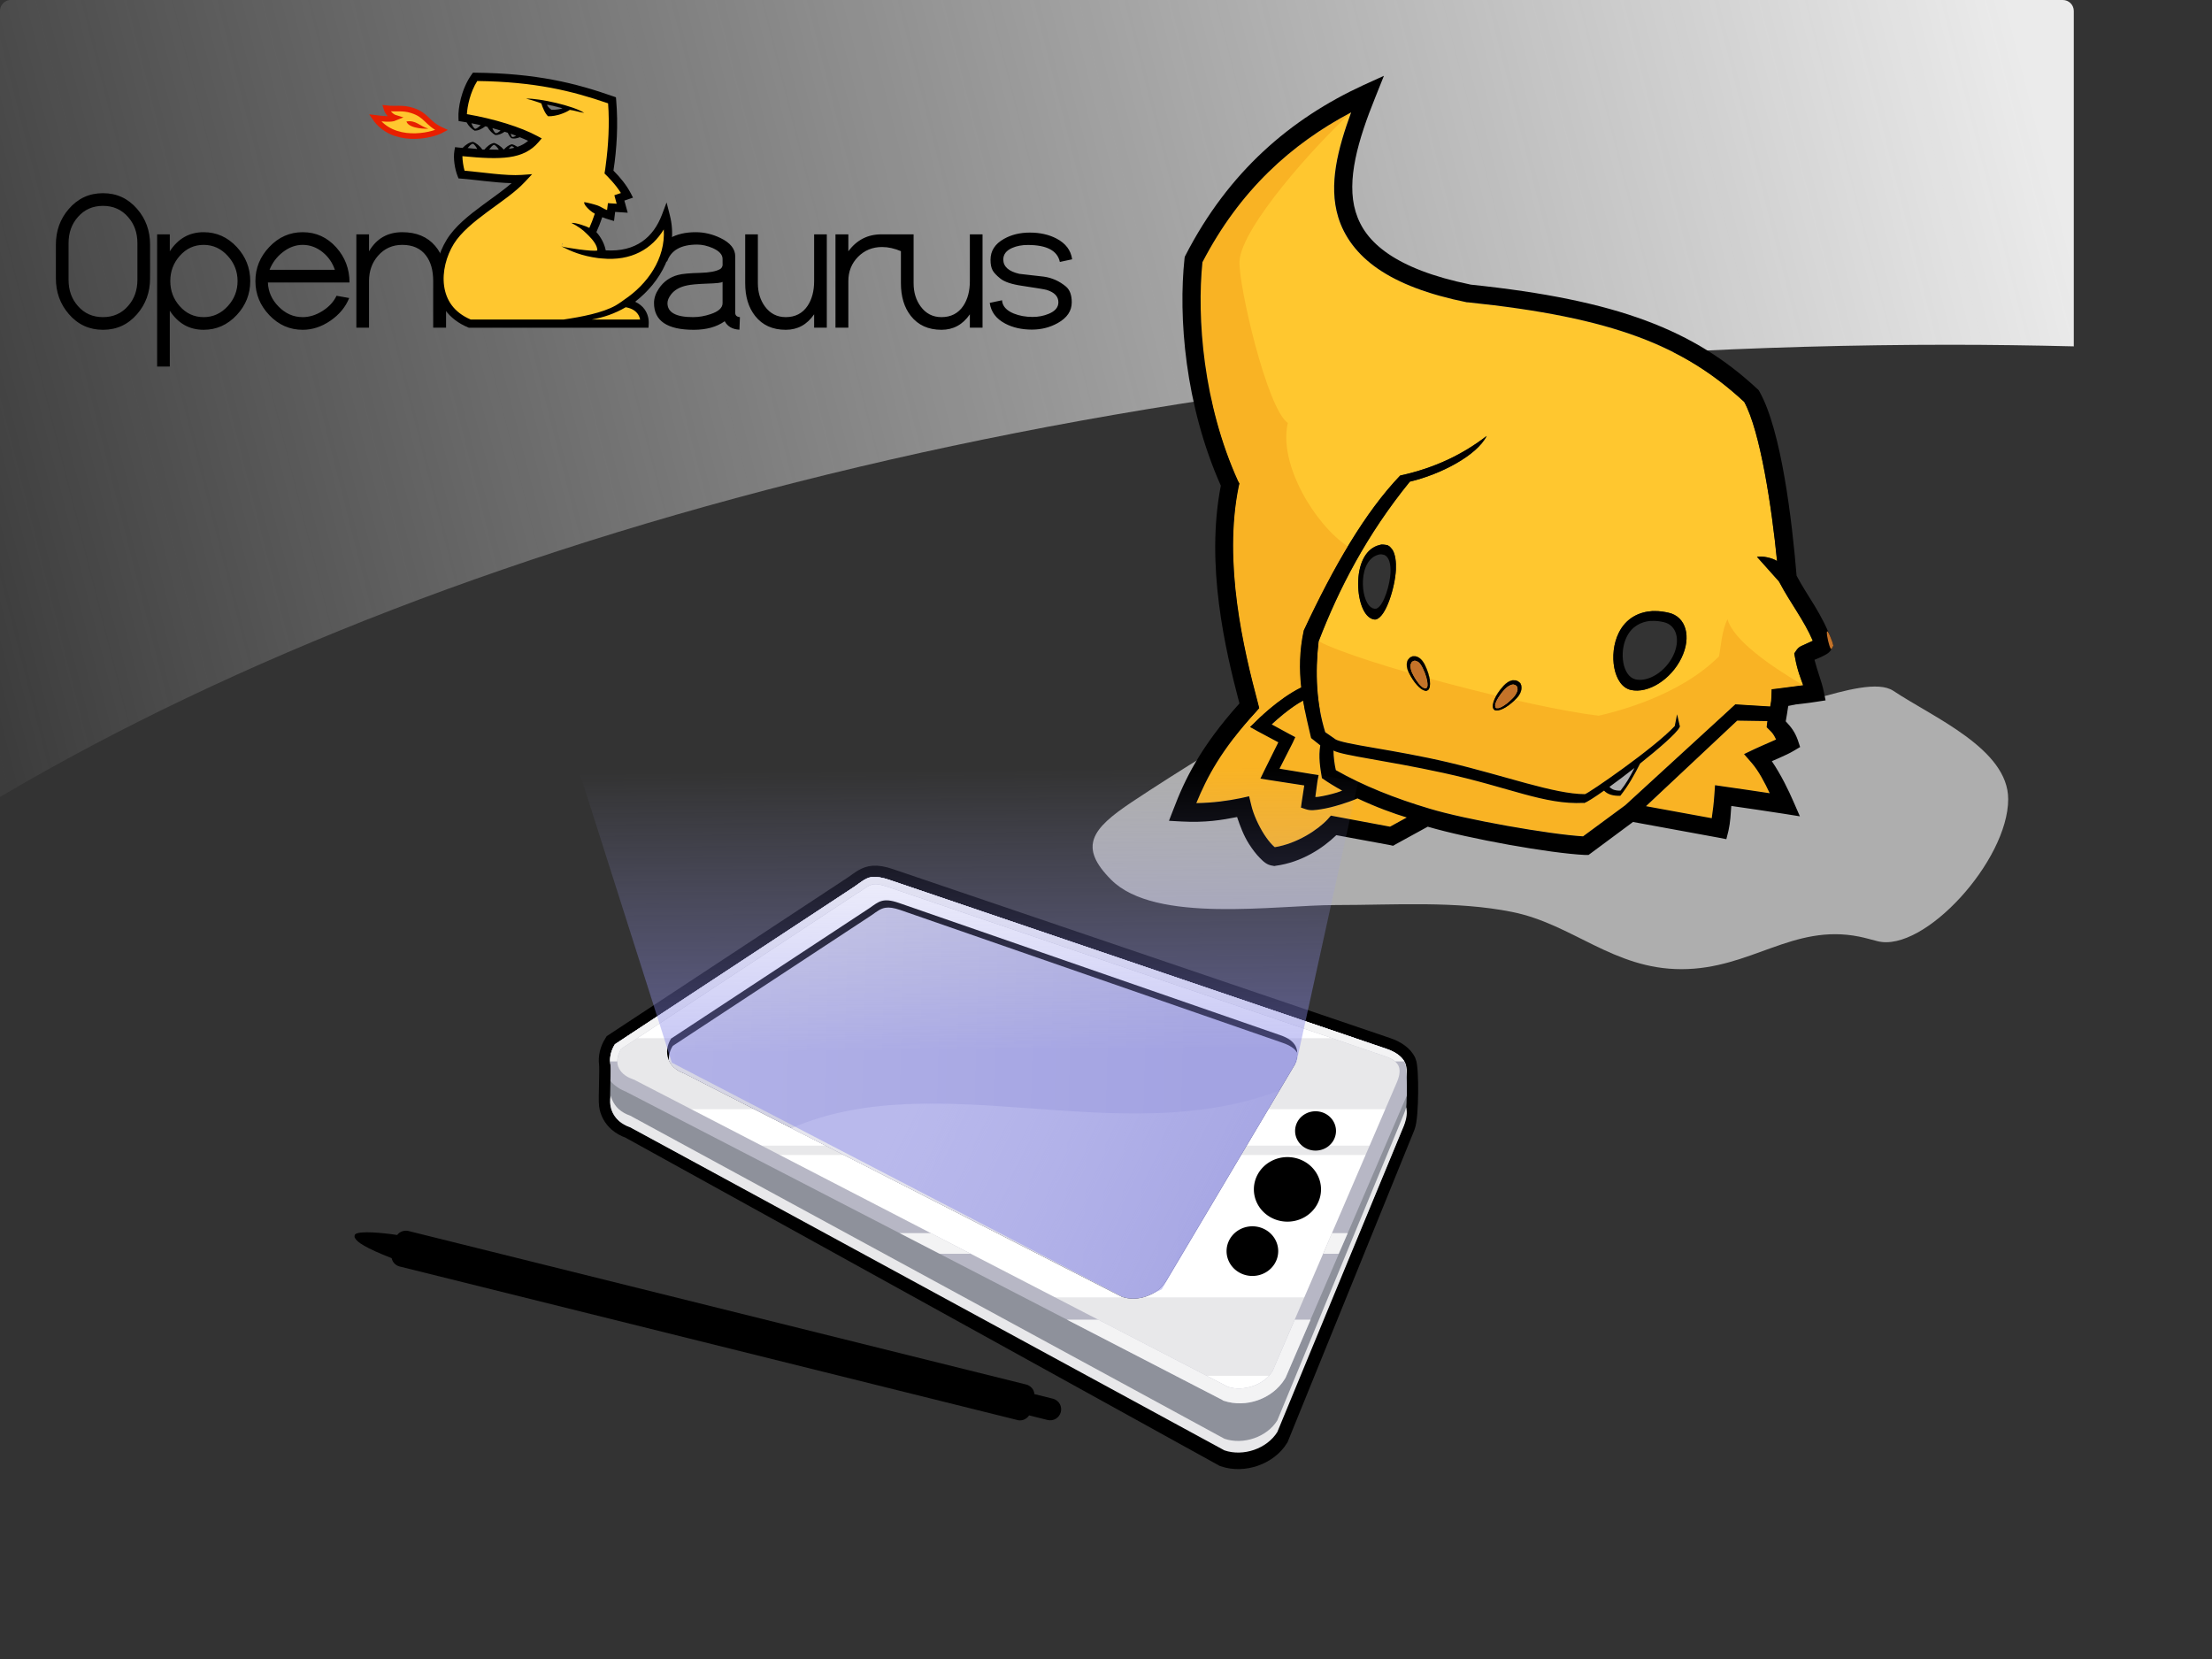 <?xml version="1.0" encoding="UTF-8" standalone="no"?>
<!-- Created with Sodipodi ("http://www.sodipodi.com/") -->
<svg
   xmlns:dc="http://purl.org/dc/elements/1.1/"
   xmlns:cc="http://web.resource.org/cc/"
   xmlns:rdf="http://www.w3.org/1999/02/22-rdf-syntax-ns#"
   xmlns:svg="http://www.w3.org/2000/svg"
   xmlns="http://www.w3.org/2000/svg"
   xmlns:xlink="http://www.w3.org/1999/xlink"
   xmlns:sodipodi="http://inkscape.sourceforge.net/DTD/sodipodi-0.dtd"
   xmlns:inkscape="http://www.inkscape.org/namespaces/inkscape"
   id="svg1"
   sodipodi:version="0.32"
   inkscape:version="0.42+0.43pre1"
   width="8cm"
   height="6cm"
   sodipodi:docname="bootsplash-landscape.svg"
   sodipodi:docbase="/media/xaos/projekty2006/OpenZaurus"
   version="1.0"
   inkscape:export-filename="/media/xaos/projekty2006/OpenZaurus/bootsplash-landscape.png"
   inkscape:export-xdpi="203.2"
   inkscape:export-ydpi="203.2">
  <rect width="100%" height="100%" fill="#333333" stroke="none"/>
  <defs
     id="defs3">
    <linearGradient
       inkscape:collect="always"
       id="linearGradient2363">
      <stop
         style="stop-color:#ebebeb;stop-opacity:1;"
         offset="0"
         id="stop2365" />
      <stop
         style="stop-color:#ebebeb;stop-opacity:0;"
         offset="1"
         id="stop2367" />
    </linearGradient>
    <linearGradient
       id="linearGradient2309">
      <stop
         style="stop-color:#bcbcdb;stop-opacity:1;"
         offset="0"
         id="stop2311" />
      <stop
         style="stop-color:#d9d9e5;stop-opacity:1;"
         offset="1"
         id="stop2313" />
    </linearGradient>
    <linearGradient
       inkscape:collect="always"
       id="linearGradient2301">
      <stop
         style="stop-color:#e6e6ee;stop-opacity:1;"
         offset="0"
         id="stop2303" />
      <stop
         style="stop-color:#e6e6ee;stop-opacity:0;"
         offset="1"
         id="stop2305" />
    </linearGradient>
    <linearGradient
       id="linearGradient2289">
      <stop
         style="stop-color:#8a8aea;stop-opacity:1;"
         offset="0"
         id="stop2291" />
      <stop
         style="stop-color:#a6a6ea;stop-opacity:0;"
         offset="1"
         id="stop2293" />
    </linearGradient>
    <linearGradient
       inkscape:collect="always"
       xlink:href="#linearGradient2289"
       id="linearGradient2295"
       x1="128.975"
       y1="159.669"
       x2="128.73"
       y2="132.598"
       gradientUnits="userSpaceOnUse" />
    <linearGradient
       inkscape:collect="always"
       xlink:href="#linearGradient2289"
       id="linearGradient2299"
       gradientUnits="userSpaceOnUse"
       x1="126.5"
       y1="170.098"
       x2="123.25"
       y2="132.598"
       gradientTransform="matrix(-0.303,0,0,1,196.606,0)" />
    <linearGradient
       inkscape:collect="always"
       xlink:href="#linearGradient2301"
       id="linearGradient2307"
       x1="121.622"
       y1="163.667"
       x2="157.974"
       y2="182.035"
       gradientUnits="userSpaceOnUse"
       gradientTransform="matrix(1.412,0,0,1.412,-56.171,-81.514)" />
    <linearGradient
       inkscape:collect="always"
       xlink:href="#linearGradient2309"
       id="linearGradient2315"
       x1="149.553"
       y1="158.151"
       x2="96.874"
       y2="156.737"
       gradientUnits="userSpaceOnUse"
       gradientTransform="matrix(1.412,0,0,1.412,-56.171,-81.514)" />
    <linearGradient
       inkscape:collect="always"
       xlink:href="#linearGradient2289"
       id="linearGradient2324"
       gradientUnits="userSpaceOnUse"
       x1="128.975"
       y1="159.669"
       x2="128.73"
       y2="132.598"
       gradientTransform="matrix(1.412,0,0,1.412,-56.171,-81.514)" />
    <linearGradient
       inkscape:collect="always"
       xlink:href="#linearGradient2309"
       id="linearGradient2342"
       gradientUnits="userSpaceOnUse"
       gradientTransform="matrix(1.412,0,0,1.412,-56.171,-81.514)"
       x1="149.553"
       y1="158.151"
       x2="96.874"
       y2="156.737" />
    <linearGradient
       inkscape:collect="always"
       xlink:href="#linearGradient2301"
       id="linearGradient2344"
       gradientUnits="userSpaceOnUse"
       gradientTransform="matrix(1.412,0,0,1.412,-56.171,-81.514)"
       x1="121.622"
       y1="163.667"
       x2="157.974"
       y2="182.035" />
    <linearGradient
       inkscape:collect="always"
       xlink:href="#linearGradient2289"
       id="linearGradient2346"
       gradientUnits="userSpaceOnUse"
       gradientTransform="matrix(1.412,0,0,1.412,-56.171,-81.514)"
       x1="128.975"
       y1="159.669"
       x2="128.73"
       y2="132.598" />
    <linearGradient
       inkscape:collect="always"
       xlink:href="#linearGradient2363"
       id="linearGradient2369"
       x1="278.897"
       y1="16.994"
       x2="-18.271"
       y2="92.227"
       gradientUnits="userSpaceOnUse" />
  </defs>
  <sodipodi:namedview
     id="base"
     pagecolor="#eeeeee"
     bordercolor="#666666"
     borderopacity="1.0"
     inkscape:pageopacity="0"
     inkscape:pageshadow="2"
     inkscape:zoom="1.315857"
     inkscape:cx="207.44127"
     inkscape:cy="147.83941"
     inkscape:window-width="1147"
     inkscape:window-height="823"
     showguides="true"
     snaptoguides="true"
     inkscape:window-x="3"
     inkscape:window-y="0"
     inkscape:current-layer="svg1"
     inkscape:guide-bbox="true" />
  <path
     style="opacity:1;fill:url(#linearGradient2369);fill-opacity:1.0;stroke:none;stroke-width:2.2;stroke-miterlimit:4;stroke-dasharray:none;stroke-dashoffset:0;stroke-opacity:1"
     d="M 1.312 0 C 0.573 0.094 0 0.734 0 1.5 L 0 108.938 C 64.091 71.128 159.779 47.125 266.594 47.125 C 272.259 47.125 277.87 47.21 283.469 47.344 L 283.469 1.5 C 283.469 0.669 282.8 0 281.969 0 L 1.5 0 C 1.435 0 1.375 -0.008 1.312 0 z "
     id="rect2360" />
  <g
     id="g2348"
     transform="matrix(0.151,0,0,0.151,-4.294,-26.189)">
    <path
       id="text2250"
       d="M 90.5,426.794 C 90.5,436.209 93.324,444.095 98.974,450.451 C 104.8,457.159 112.362,460.514 121.66,460.514 C 130.958,460.514 138.52,457.159 144.346,450.451 C 149.995,444.095 152.82,436.209 152.82,426.794 L 152.82,393.515 C 152.82,384.099 149.995,376.214 144.346,369.858 C 138.52,363.15 130.958,359.795 121.66,359.795 C 112.362,359.795 104.8,363.15 98.974,369.858 C 93.324,376.214 90.5,384.099 90.5,393.515 L 90.5,426.794 M 164.295,425.381 C 164.295,437.975 160.382,448.773 152.555,457.777 C 144.375,467.252 134.077,471.989 121.66,471.989 C 109.243,471.989 98.944,467.252 90.764,457.777 C 82.938,448.773 79.024,437.975 79.024,425.381 L 79.024,394.927 C 79.024,382.334 82.938,371.535 90.764,362.532 C 98.944,353.057 109.243,348.32 121.66,348.32 C 134.077,348.32 144.375,353.057 152.555,362.532 C 160.382,371.535 164.295,382.334 164.295,394.927 L 164.295,425.381 M 212.777,460.514 C 221.31,460.514 228.607,457.189 234.668,450.539 C 240.553,444.066 243.495,436.504 243.495,427.853 C 243.495,419.202 240.553,411.64 234.668,405.167 C 228.607,398.458 221.31,395.104 212.777,395.104 C 204.185,395.104 196.946,398.458 191.062,405.167 C 185.412,411.582 182.588,419.143 182.588,427.853 C 182.588,436.562 185.412,444.124 191.062,450.539 C 196.946,457.189 204.185,460.514 212.777,460.514 M 212.777,471.989 C 199.83,471.989 189.62,466.222 182.146,454.688 L 182.146,505.268 L 170.671,505.268 L 170.671,385.571 L 182.146,385.571 L 182.146,400.93 C 189.62,389.396 199.83,383.629 212.777,383.629 C 224.487,383.629 234.492,388.101 242.789,397.046 C 250.91,405.814 254.971,416.083 254.971,427.853 C 254.971,439.623 250.91,449.862 242.789,458.572 C 234.433,467.517 224.428,471.989 212.777,471.989 M 270.934,429.177 C 271.287,437.533 274.524,444.801 280.644,450.98 C 286.882,457.336 294.149,460.514 302.447,460.514 C 308.508,460.514 314.481,458.66 320.366,454.952 C 326.251,451.245 330.488,446.655 333.077,441.182 L 344.553,443.212 C 341.257,451.392 335.578,458.248 327.516,463.78 C 319.513,469.253 311.156,471.989 302.447,471.989 C 290.736,471.989 280.673,467.575 272.258,458.748 C 263.843,449.921 259.635,439.623 259.635,427.853 C 259.635,416.083 263.843,405.785 272.258,396.958 C 280.673,388.072 290.736,383.629 302.447,383.629 C 314.511,383.629 324.662,388.248 332.901,397.487 C 340.845,406.373 344.817,416.937 344.818,429.177 L 270.934,429.177 M 302.447,395.104 C 295.974,395.104 289.883,397.37 284.175,401.901 C 278.819,406.138 274.906,411.405 272.434,417.702 L 331.577,417.702 C 329.458,411.346 325.78,406.02 320.543,401.724 C 315.011,397.311 308.979,395.104 302.447,395.104 M 351.017,385.571 L 362.492,385.571 L 362.492,400.93 C 369.26,389.396 379.293,383.629 392.593,383.629 C 405.363,383.629 415.279,387.748 422.341,395.987 C 428.932,403.696 432.227,414.083 432.227,427.147 L 432.227,470.047 L 420.575,470.047 L 420.575,427.853 C 420.575,418.143 418.398,410.434 414.043,404.726 C 409.217,398.311 402.067,395.104 392.593,395.104 C 383.707,395.104 376.41,398.37 370.701,404.902 C 365.229,411.14 362.492,418.79 362.492,427.853 L 362.492,470.047 L 351.017,470.047 L 351.017,385.571 M 655.786,460.514 C 661.082,460.514 666.408,459.601 671.763,457.777 C 678.943,455.364 682.532,452.069 682.532,447.891 L 682.532,428.471 C 682.415,429.354 677.354,429.942 667.35,430.236 C 659.464,430.531 653.785,431.06 650.313,431.825 C 643.84,433.179 639.044,435.886 635.925,439.946 C 633.747,442.771 632.659,445.419 632.659,447.891 C 632.659,456.306 640.368,460.514 655.786,460.514 M 682.532,407.815 C 682.532,403.931 679.56,400.665 673.617,398.017 C 668.732,395.899 664.054,394.839 659.582,394.839 C 644.928,394.839 635.836,399.959 632.305,410.199 L 621.183,407.815 C 622.772,399.459 627.333,393.192 634.865,389.013 C 641.221,385.424 649.018,383.629 658.257,383.629 C 665.908,383.629 673.381,385.394 680.679,388.925 C 689.565,393.221 694.008,398.753 694.008,405.52 L 694.008,456.63 C 694.008,458.984 695.42,460.278 698.245,460.514 C 698.127,462.397 697.98,466.192 697.803,471.901 C 691.448,471.548 687.005,468.988 684.474,464.221 C 677.236,469.4 667.879,471.989 656.404,471.989 C 632.453,471.989 620.477,463.897 620.477,447.714 C 620.477,443.359 621.948,439.005 624.891,434.65 C 629.069,428.353 634.895,424.234 642.369,422.292 C 646.076,421.291 652.785,420.674 662.495,420.438 C 670.616,420.203 676.471,419.114 680.061,417.172 C 681.591,416.348 682.444,414.995 682.621,413.112 C 682.562,413.759 682.532,411.993 682.532,407.815 M 776.902,470.047 L 765.427,470.047 L 765.427,457.954 C 759.012,467.311 750.45,471.989 739.74,471.989 C 727.852,471.989 718.613,467.811 712.022,459.454 C 706.02,451.863 703.018,441.977 703.019,429.795 L 703.019,385.571 L 714.494,385.571 L 714.494,429.795 C 714.494,438.034 716.612,445.037 720.849,450.804 C 725.557,457.277 731.854,460.514 739.74,460.514 C 748.331,460.514 754.922,457.1 759.513,450.274 C 763.455,444.33 765.427,436.857 765.427,427.853 L 765.427,385.571 L 776.902,385.571 L 776.902,470.047 M 796.397,400.93 C 803.93,390.69 813.904,385.571 826.321,385.571 L 844.329,385.571 L 844.329,400.93 C 838.267,398.341 832.471,397.046 826.939,397.046 C 818.288,397.046 811.021,400.018 805.136,405.961 C 799.31,411.905 796.397,419.202 796.397,427.853 L 796.397,470.047 L 784.745,470.047 L 784.745,385.571 L 796.397,385.571 L 796.397,400.93 M 917.873,470.047 L 906.398,470.047 L 906.398,457.954 C 899.983,467.311 891.421,471.989 880.711,471.989 C 868.823,471.989 859.584,467.811 852.993,459.454 C 846.991,451.863 843.989,441.977 843.989,429.795 L 843.989,385.571 L 855.465,385.571 L 855.465,429.795 C 855.465,438.034 857.583,445.037 861.82,450.804 C 866.528,457.277 872.825,460.514 880.711,460.514 C 889.302,460.514 895.893,457.1 900.483,450.274 C 904.426,444.33 906.398,436.857 906.398,427.853 L 906.398,385.571 L 917.873,385.571 L 917.873,470.047 M 935.514,445.243 C 935.867,450.48 939.398,454.482 946.107,457.248 C 951.227,459.307 956.905,460.337 963.143,460.337 C 968.44,460.337 973.324,459.396 977.796,457.512 C 983.622,455.1 986.535,451.628 986.535,447.096 C 986.535,441.8 983.004,438.063 975.943,435.886 C 974.118,435.356 966.704,434.12 953.698,432.178 C 944.106,430.766 937.486,428.53 933.837,425.47 C 930.424,422.704 928.158,420.291 927.04,418.231 C 925.745,415.936 925.098,412.729 925.098,408.61 C 925.098,400.489 929.188,394.163 937.368,389.631 C 944.076,385.865 951.844,383.982 960.672,383.982 C 969.852,383.982 977.885,385.777 984.77,389.366 C 993.126,393.721 997.864,399.988 998.982,408.168 L 987.859,410.552 C 985.682,400.312 976.002,395.192 958.818,395.192 C 953.522,395.192 948.843,396.075 944.783,397.84 C 939.369,400.194 936.662,403.696 936.662,408.345 C 936.662,414.759 941.487,419.085 951.138,421.321 C 958.553,422.145 965.997,422.998 973.471,423.881 C 980.827,424.94 987.447,427.912 993.332,432.796 C 996.863,435.739 998.629,440.505 998.629,447.096 C 998.629,454.923 994.392,461.19 985.917,465.898 C 978.856,469.841 971.058,471.812 962.525,471.812 C 953.404,471.812 945.401,470.018 938.515,466.428 C 930.218,462.073 925.51,455.806 924.392,447.626 L 935.514,445.243"
       style="font-size:180.781px;font-style:normal;font-variant:normal;font-weight:normal;font-stretch:normal;text-align:start;line-height:125%;writing-mode:lr-tb;text-anchor:start;fill:#000000;fill-opacity:1;stroke:none;stroke-width:1px;stroke-linecap:butt;stroke-linejoin:miter;stroke-opacity:1;font-family:Dustismo" />
    <path
       id="path2247"
       d="M 460.236,243.821 C 459.319,243.897 458.49,244.397 457.995,245.172 C 451.113,255.896 448.546,269.221 448.144,276.629 C 448.061,278.128 449.118,279.449 450.599,279.698 C 474.863,283.792 499.247,291.463 513.36,299.125 C 513.37,299.135 513.38,299.145 513.391,299.155 L 514.189,299.585 L 513.575,300.291 C 513.575,300.301 513.575,300.311 513.575,300.321 C 507.608,307.315 499.941,311.236 488.931,312.782 C 478.663,314.222 465.209,313.64 447.315,311.861 C 446.471,311.773 445.631,312.052 445.008,312.628 C 444.385,313.204 444.04,314.02 444.062,314.868 C 444.157,319.185 444.938,324.598 446.149,328.771 C 446.488,329.942 447.512,330.784 448.727,330.889 C 464.159,332.225 486.046,335.801 500.9,334.725 L 502.833,334.571 L 501.514,336.014 C 501.514,336.024 501.514,336.034 501.514,336.045 C 493.147,345.05 480.385,353.635 467.969,362.806 C 455.551,371.98 443.541,381.643 436.758,392.606 C 429.626,404.133 425.624,419.013 427.551,432.687 C 429.444,446.119 437.113,458.434 453.33,465.372 C 453.698,465.533 454.095,465.616 454.496,465.618 L 538.71,465.618 C 538.854,465.618 538.997,465.608 539.139,465.587 C 546.377,464.511 554.054,463.173 561.513,461.475 C 561.108,462.387 561.192,463.443 561.738,464.28 C 562.283,465.116 563.215,465.62 564.213,465.618 L 607.885,465.618 C 608.775,465.618 609.617,465.217 610.177,464.526 C 610.737,463.835 610.955,462.928 610.77,462.058 C 610.372,460.14 609.653,458.052 608.253,456.073 C 605.934,452.794 601.888,449.799 595.394,448.646 C 594.697,448.522 593.978,448.652 593.369,449.014 C 591.962,449.839 590.527,450.524 589.103,451.255 C 591.834,449.484 594.936,447.357 595.057,447.265 C 595.106,447.232 595.161,447.206 595.21,447.173 C 616.848,432.628 634.035,408.692 632.253,380.944 C 632.175,379.657 631.269,378.571 630.018,378.261 C 628.766,377.952 627.459,378.492 626.79,379.594 C 616.748,396.188 599.508,406.995 573.512,404.453 L 570.228,404.146 C 568.758,403.949 567.57,403.644 566.208,403.409 C 567.543,403.43 568.769,403.342 569.952,403.01 C 571.175,402.667 572.041,401.579 572.101,400.309 C 572.223,397.102 570.839,394.209 569.154,391.593 C 567.47,388.978 565.369,386.604 563.446,384.719 L 561.513,382.847 C 561.431,382.761 561.319,382.686 561.236,382.601 C 562.623,382.948 564.059,382.249 564.643,380.944 C 566.333,377.187 568.03,372.786 569.676,367.809 C 570.116,366.462 569.536,364.993 568.295,364.31 C 566.335,363.243 564.904,362.049 563.63,360.842 C 565.064,361.215 566.869,361.758 568.356,362.192 C 568.481,362.229 570.204,363.023 571.579,363.758 C 572.266,364.125 572.933,364.471 573.482,364.77 C 574.03,365.07 574.253,365.229 574.832,365.476 C 575.492,365.758 576.186,366.082 576.919,366.366 C 577.767,366.694 578.719,366.612 579.499,366.145 C 580.279,365.677 580.799,364.875 580.909,363.972 L 581.246,361.21 L 581.338,360.474 L 582.044,360.535 C 582.054,360.535 582.065,360.535 582.075,360.535 L 586.494,360.811 C 587.444,360.874 588.366,360.473 588.969,359.736 C 589.572,359 589.782,358.017 589.532,357.098 L 588.366,352.832 L 588.151,352.095 L 588.857,351.85 L 591.466,350.96 C 592.317,350.667 592.987,350.001 593.286,349.152 C 593.585,348.303 593.48,347.364 593,346.602 C 590.535,342.66 587.638,338.899 584.377,335.247 C 581.65,332.193 579.922,330.544 578.791,329.446 C 579.159,327.37 579.504,324.903 579.742,322.848 C 582.076,305.61 583.277,285.77 581.86,266.777 C 581.774,265.595 580.988,264.579 579.865,264.199 C 547.086,252.889 513.289,244.535 460.512,243.821 C 460.42,243.817 460.328,243.817 460.236,243.821 L 460.236,243.821 z M 521.861,267.698 C 525.001,268.267 528.088,268.741 531.314,269.509 C 534.328,270.226 537.037,271.113 539.876,271.964 C 536.433,273.613 530.955,275.424 525.943,275.616 C 525.406,275.001 524.546,273.961 523.702,272.271 C 522.934,270.731 522.367,269.162 521.861,267.698 z M 537.452,393.619 C 537.293,393.569 537.14,393.381 537.82,393.865 L 537.022,394.969 L 537.452,393.619 z M 537.851,394.141 L 537.544,394.724 L 536.899,395.399 L 536.93,395.246 L 537.851,394.141 z M 537.053,395.675 L 536.93,395.921 L 536.715,396.013 L 536.746,395.859 L 537.053,395.675 z M 536.562,396.412 L 536.654,396.442 L 536.654,396.473 L 536.654,396.504 L 536.562,396.442 L 536.562,396.412 z "
       style="fill:#ffc72f;fill-opacity:1;fill-rule:nonzero;stroke:none;stroke-width:7.6;stroke-linecap:butt;stroke-linejoin:miter;stroke-miterlimit:4;stroke-opacity:1" />
    <path
       id="path1324"
       d="M 456.553,239.218 L 455.417,240.814 C 445.793,254.352 443.057,271.703 443.448,279.974 L 443.602,283.043 L 446.609,283.503 C 448.007,283.72 449.415,283.966 450.814,284.209 C 450.823,284.211 450.835,284.208 450.844,284.209 C 452.562,287.467 455.636,290.445 458.026,291.698 C 461.158,291.831 464.616,290.222 467.755,287.769 C 468.367,287.919 468.988,288.045 469.596,288.199 C 471.309,291.474 474.408,294.429 476.808,295.687 C 479.512,295.802 482.475,294.618 485.248,292.71 C 486.21,293.02 487.163,293.315 488.102,293.631 C 488.925,295.655 490.172,297.49 491.324,298.541 C 493.539,299.225 496.288,298.768 498.997,297.651 C 501.688,298.74 504.209,299.838 506.516,300.935 C 503.766,303.283 500.681,305.052 496.91,306.337 C 496.902,306.34 496.888,306.334 496.879,306.337 C 495.104,305.19 493.28,304.352 491.785,304.004 C 489.262,304.547 486.826,306.331 484.695,308.7 C 484.58,308.71 484.474,308.751 484.358,308.761 C 482.028,305.895 478.396,303.594 475.795,302.838 C 472.622,303.342 469.494,305.744 466.865,308.884 C 466.268,308.857 465.635,308.824 465.023,308.792 C 462.957,305.602 459.363,302.851 456.737,301.856 C 453.466,302.111 450.073,304.333 447.162,307.349 C 446.072,307.24 444.972,307.13 443.847,307.012 L 440.348,306.644 L 439.765,310.112 C 438.642,316.728 440.087,326.274 442.65,332.761 L 443.509,334.94 L 445.842,335.124 C 458.134,336.041 476.216,338.875 491.601,339.236 C 484.169,345.638 474.681,352.232 465.269,359.185 C 452.758,368.427 440.315,378.294 432.921,390.243 C 425.284,402.586 420.961,418.371 423.07,433.332 C 425.178,448.293 434.203,462.398 452.225,469.853 L 452.901,470.129 L 453.668,470.129 L 611.967,470.129 L 615.496,470.129 L 615.68,466.6 C 615.905,462.582 614.989,457.75 611.936,453.434 C 610.001,450.698 607.11,448.345 603.404,446.59 C 626.309,428.748 642.948,400.183 634.77,368.146 L 631.854,356.699 L 627.68,367.747 C 620.023,387.976 604.366,401.744 576.765,400.064 C 575.718,394.484 572.715,388.498 568.326,383.522 C 570.119,379.645 571.898,375.118 573.635,370.049 C 575.814,370.92 577.993,371.655 580.049,372.259 L 584.284,373.486 L 584.806,369.128 L 585.297,365.261 L 591.435,365.66 L 596.683,365.998 L 595.271,360.934 L 593.645,355.011 L 597.358,353.753 L 601.471,352.341 L 599.476,348.474 C 595.532,340.917 590.024,334.179 583.763,327.881 C 586.803,308.238 588.13,286.16 586.218,263.892 L 586.003,261.499 L 583.732,260.701 C 549.515,248.738 514.241,239.779 458.486,239.248 L 456.553,239.218 z M 460.481,246.767 C 512.966,247.477 546.299,255.739 578.914,266.992 C 580.31,285.709 579.138,305.44 576.827,322.51 C 576.531,325.056 576.056,328.742 575.661,330.459 C 576.464,331.233 578.993,333.656 582.167,337.211 C 585.341,340.765 588.158,344.398 590.515,348.167 L 587.906,349.057 L 584.591,350.193 L 585.512,353.599 L 586.678,357.865 L 582.259,357.589 L 578.76,357.343 L 578.331,360.842 L 577.993,363.604 C 577.327,363.346 576.663,363.06 575.998,362.776 C 575.333,362.491 570.832,359.85 569.185,359.369 C 567.538,358.887 565.205,358.128 563.507,357.742 C 562.185,357.442 558.224,356.383 557.216,356.484 C 557.133,357.282 557.665,358.878 559.456,360.842 C 561.248,362.806 563.458,365.024 566.883,366.888 C 565.266,371.778 563.584,376.097 561.942,379.747 C 559.932,378.534 549.56,374.727 545.738,375.236 C 551.4,378.154 556.055,381.369 559.456,384.934 L 561.39,386.837 C 565.003,390.377 569.323,395.791 569.154,400.187 C 564.848,401.393 540.809,397.717 536.654,396.473 C 545.411,400.946 555.001,405.097 569.952,407.092 L 573.236,407.399 C 600.188,410.034 618.768,398.544 629.307,381.128 C 631.007,407.611 614.493,430.706 593.43,444.81 C 593.43,444.81 588.973,448.156 585.758,449.966 C 573.797,456.697 555.051,460.242 538.71,462.671 L 454.496,462.671 C 439.095,456.082 432.247,444.923 430.466,432.288 C 428.662,419.485 432.487,405.142 439.274,394.171 C 445.636,383.89 457.377,374.286 469.719,365.169 C 482.06,356.053 494.924,347.444 503.662,338.039 L 510.137,331.103 L 500.685,331.779 C 486.533,332.804 464.605,329.296 448.972,327.942 C 447.864,324.123 447.096,318.804 447.008,314.807 C 464.983,316.594 478.614,317.201 489.33,315.697 C 500.855,314.08 509.374,309.773 515.815,302.224 L 518.823,298.726 L 514.772,296.547 C 500.146,288.607 475.626,280.922 451.09,276.782 C 451.463,269.903 454.035,256.812 460.481,246.767 z M 504.951,262.695 C 504.856,262.698 504.767,262.723 504.675,262.726 C 508.988,263.78 515.567,265.848 518.454,267.023 C 519.542,270.763 522.244,276.882 524.623,278.685 C 532.487,278.861 540.963,275.217 544.234,272.915 C 548.354,273.349 552.844,275.034 557.277,275.616 C 547.595,269.193 517.015,262.395 504.951,262.695 z M 523.641,268.281 C 527.191,268.703 532.603,270.05 537.666,271.504 C 535.777,272.253 532.197,272.852 527.661,272.823 C 526.44,271.897 524.199,270.202 523.641,268.281 z M 455.172,285.007 C 457.06,285.371 458.946,285.737 460.819,286.143 C 460.993,286.18 461.167,286.227 461.34,286.265 C 461.678,286.339 462.016,286.405 462.353,286.48 C 462.363,286.482 462.374,286.478 462.384,286.48 L 462.507,286.511 C 462.812,286.579 463.122,286.656 463.427,286.726 L 463.611,286.756 C 462.06,288.127 460.028,290.109 458.425,290.04 C 457.196,289.396 455.794,286.773 455.172,285.007 z M 474.138,289.396 C 476.667,290.083 479.142,290.806 481.565,291.544 C 480.168,292.778 478.558,294.086 477.238,294.03 C 476.096,293.431 474.814,291.133 474.138,289.396 z M 490.741,294.521 C 492.446,295.119 494.106,295.75 495.713,296.362 C 494.426,297.012 492.948,297.678 491.969,297.375 C 491.423,296.877 490.988,295.694 490.741,294.521 z M 456.399,303.575 C 456.45,303.567 456.503,303.578 456.553,303.575 C 457.892,304.082 459.653,306.62 460.45,308.301 L 451.765,307.441 C 453.097,305.943 454.838,303.818 456.399,303.575 z M 475.673,304.557 C 475.697,304.552 475.709,304.561 475.734,304.557 C 477.11,304.956 479.071,307.363 480,308.976 L 471.284,308.792 C 472.512,307.166 474.111,304.868 475.673,304.557 z M 491.785,305.723 C 492.439,305.875 493.248,306.457 494.025,307.196 C 492.457,307.598 490.77,307.904 488.961,308.178 C 489.829,306.994 490.785,305.938 491.785,305.723 z M 536.071,396.166 C 536.07,396.168 536.071,396.196 536.071,396.197 C 536.072,396.2 536.069,396.224 536.071,396.228 C 536.074,396.231 536.097,396.255 536.101,396.258 C 536.175,396.311 536.332,396.37 536.562,396.442 C 536.39,396.355 536.242,396.254 536.071,396.166 z M 594.873,451.562 C 600.768,452.609 603.944,455.053 605.86,457.761 C 606.959,459.316 607.54,461.009 607.885,462.671 L 564.213,462.671 C 574.911,460.765 585.109,457.29 594.873,451.562 z "
       style="fill:#000000;fill-opacity:1;fill-rule:nonzero;stroke:none;stroke-width:7.6;stroke-linecap:butt;stroke-linejoin:miter;stroke-miterlimit:4;stroke-dasharray:none;stroke-opacity:1" />
    <path
       sodipodi:nodetypes="ccsccc"
       id="path2240"
       d="M 367.875,280.108 C 384.297,303.836 418.206,296.644 428.209,291.254 C 414.415,284.902 415.128,277.681 401.218,273.317 C 392.633,270.623 386.582,272.395 378.051,271.385 C 379.294,275.716 383.132,279.147 386.29,280.108 C 382.3,281.811 375.401,281.055 367.875,280.108 z "
       style="fill:#ffc72f;fill-opacity:1;fill-rule:evenodd;stroke:#e71f00;stroke-width:5.033;stroke-linecap:butt;stroke-linejoin:miter;stroke-miterlimit:4;stroke-dasharray:none;stroke-opacity:1" />
    <path
       sodipodi:nodetypes="ccc"
       id="path2242"
       d="M 396.335,283.435 C 398.758,290.471 416.217,290.143 416.105,289.815 C 408.816,287.997 404.958,281.854 396.335,283.435 z "
       style="fill:#e71f00;fill-opacity:1;fill-rule:evenodd;stroke:none;stroke-width:0.857px;stroke-linecap:butt;stroke-linejoin:miter;stroke-opacity:1" />
  </g>
  <path
     style="opacity:0.681;fill:#e8e8e8;fill-opacity:1;fill-rule:evenodd;stroke:none;stroke-width:0.885px;stroke-linecap:butt;stroke-linejoin:miter;stroke-opacity:1"
     d="M 193.174,97.636 C 190.038,96.852 177.211,96.484 173.814,98.048 C 170.416,99.612 160.601,105.709 154.721,109.628 C 149.216,113.298 147.374,115.739 151.904,120.27 C 157.936,126.302 174.385,123.713 182.577,123.713 C 190.655,123.713 198.964,123.109 206.678,124.652 C 214.976,126.312 220.494,132.477 229.839,132.477 C 239.354,132.477 245.037,126.209 254.148,128.031 C 254.991,128.2 255.817,128.448 256.652,128.657 C 262.999,130.244 274.503,117.653 274.503,109.235 C 274.503,102.367 264.258,98.067 258.813,94.437 C 254.715,91.705 240.864,99.461 236.667,96.943 C 233.953,95.314 196.31,98.42 193.174,97.636 z "
     id="path2356"
     sodipodi:nodetypes="ccssssssssssc" />
  <g
     id="g2617"
     transform="matrix(1.074,0,0,1.074,73.092,1.368)">
    <path
       id="path2607"
       d="M 103.906,13.031 C 96.259,17.079 89.718,22.954 84.969,32.094 C 84.25,39.146 85.05,50.119 89.5,59.938 L 89.688,60.281 L 89.594,60.625 C 87.597,70.373 90.229,81.355 92.062,88.25 L 92.219,88.844 L 91.781,89.344 C 87.329,94.205 85.552,97.638 84.188,100.938 C 86.37,100.898 88.153,100.657 89.844,100.312 L 90.906,100.062 L 91.188,101.188 C 91.443,102.317 92.112,103.801 92.844,104.938 C 93.209,105.506 93.598,105.97 93.906,106.281 C 94.097,106.474 94.167,106.542 94.188,106.562 C 97.019,106.108 99.682,104.318 100.906,103 L 101.344,102.531 L 101.969,102.656 L 108.844,103.938 L 111,102.781 C 109.388,102.295 107.063,101.455 104.719,100.344 C 104.021,100.643 103.294,100.902 102.562,101.125 C 101.67,101.397 100.811,101.605 100.062,101.719 C 99.314,101.832 98.77,101.923 98.156,101.719 L 97.531,101.5 L 97.625,100.844 L 97.938,98.688 L 93.469,98 L 92.375,97.812 L 92.844,96.844 L 94.656,93.188 L 92,91.781 L 91.031,91.25 L 91.812,90.5 C 91.812,90.5 94.616,87.662 97.562,86.219 C 97.315,83.978 97.308,81.558 97.875,78.969 C 101.679,70.818 105.714,63.888 110.156,59.25 C 114.691,58.264 118.219,56.482 121.156,54.219 C 119.894,56.734 115.251,59.12 111.375,60.031 C 105.873,66.802 102.345,73.693 99.781,80.344 C 99.316,84.409 99.508,88.293 100.625,91.906 L 101.781,92.719 C 101.793,92.73 101.829,92.77 101.844,92.781 C 102.847,93.466 109.385,94.121 116.281,95.75 C 123.473,97.449 129.751,99.809 133.656,99.812 C 134.111,99.708 142.427,93.985 145.094,91.125 L 145.406,89.625 L 145.719,91.062 C 145.725,91.073 145.747,91.113 145.75,91.125 C 145.75,91.13 145.75,91.151 145.75,91.156 C 145.748,91.177 145.727,91.226 145.719,91.25 C 145.714,91.263 145.694,91.299 145.688,91.312 C 145.33,92.033 143.132,93.966 140.688,95.906 C 139.965,97.349 139.163,98.738 138.156,100 C 137.287,100.022 136.565,99.85 136.094,99.344 C 134.875,100.204 133.925,100.807 133.594,100.906 C 133.578,100.91 133.544,100.936 133.531,100.938 C 133.526,100.936 133.504,100.909 133.5,100.906 C 128.512,101.164 124.055,98.924 115.656,97.094 C 108.202,95.469 102.854,94.895 101.656,94.25 C 101.668,95.061 101.789,95.964 101.969,96.75 C 105.425,98.728 109.551,100.348 113.844,101.625 C 118.423,103.029 129.225,104.911 133.438,105.156 L 138.781,101.219 L 152.812,88.375 L 157.25,88.656 C 157.375,88.008 157.402,87.762 157.406,87.469 L 157.438,86.469 L 158.406,86.344 C 159.209,86.242 160.376,86.077 161.438,85.938 C 161.115,85.009 160.714,84.086 160.406,82.375 L 160.312,81.906 L 160.562,81.5 C 160.91,81.005 161.217,80.951 161.5,80.812 C 161.783,80.674 162.075,80.551 162.344,80.438 C 162.478,80.381 162.542,80.334 162.656,80.281 C 161.551,77.688 159.777,75.427 158.469,72.938 L 158.344,72.719 L 155.562,69.594 C 156.268,69.456 157.528,69.728 158.125,70.125 C 157.454,63.312 155.978,53.606 153.938,49.875 C 146.253,42.758 137.29,39.105 118.75,37.188 L 118.688,37.188 L 118.625,37.188 C 113.634,36.177 110.006,34.765 107.344,32.938 C 104.681,31.11 103.002,28.829 102.25,26.344 C 101.001,22.218 102.22,17.662 103.906,13.031 z M 107.75,68.031 C 107.776,68.028 107.788,68.034 107.812,68.031 C 107.95,68.019 108.096,68.043 108.219,68.062 C 108.276,68.073 108.379,68.08 108.438,68.094 C 108.442,68.095 108.464,68.092 108.469,68.094 C 108.497,68.106 108.537,68.114 108.562,68.125 C 108.637,68.159 108.746,68.233 108.812,68.281 C 108.871,68.326 108.916,68.413 108.969,68.469 C 109.007,68.511 109.058,68.545 109.094,68.594 C 109.128,68.643 109.187,68.726 109.219,68.781 C 109.521,69.333 109.643,70.195 109.594,71.25 C 109.493,73.413 108.346,77.31 107.031,77.562 C 106.982,77.57 106.925,77.563 106.875,77.562 C 106.867,77.562 106.852,77.564 106.844,77.562 C 105.436,77.365 104.706,74.882 104.812,72.594 C 104.919,70.306 105.823,68.507 107.5,68.094 C 107.578,68.075 107.671,68.042 107.75,68.031 z M 142.25,76.5 C 142.362,76.493 142.451,76.501 142.562,76.5 C 143.16,76.493 143.759,76.596 144.312,76.719 C 146.527,77.209 147.269,79.782 145.938,82.5 C 144.606,85.218 141.714,87.022 139.5,86.531 C 137.286,86.041 136.637,82 137.969,79.281 C 138.905,77.37 140.569,76.605 142.25,76.5 z M 111.75,82.25 C 111.771,82.25 111.833,82.25 111.844,82.25 C 111.91,82.245 111.99,82.241 112.062,82.25 C 112.107,82.256 112.179,82.271 112.219,82.281 C 112.612,82.393 113.013,82.762 113.312,83.375 C 114.012,84.808 114.153,86.182 113.688,86.562 C 113.686,86.563 113.659,86.561 113.656,86.562 C 113.651,86.565 113.658,86.592 113.656,86.594 C 113.654,86.595 113.631,86.591 113.625,86.594 C 113.621,86.596 113.598,86.592 113.594,86.594 C 113.591,86.595 113.568,86.622 113.562,86.625 C 113.56,86.626 113.534,86.624 113.531,86.625 C 113.521,86.627 113.479,86.655 113.469,86.656 C 113.463,86.657 113.443,86.656 113.438,86.656 C 113.381,86.658 113.337,86.636 113.281,86.625 C 112.693,86.482 111.851,85.575 111.25,84.344 C 110.926,83.681 110.904,83.11 111.125,82.719 C 111.129,82.712 111.152,82.694 111.156,82.688 C 111.186,82.646 111.221,82.595 111.25,82.562 C 111.254,82.558 111.277,82.536 111.281,82.531 C 111.294,82.515 111.33,82.485 111.344,82.469 C 111.353,82.459 111.365,82.445 111.375,82.438 C 111.381,82.433 111.4,82.41 111.406,82.406 C 111.439,82.389 111.497,82.359 111.531,82.344 C 111.591,82.314 111.685,82.269 111.75,82.25 z M 111.875,82.812 C 111.875,82.823 111.854,82.844 111.844,82.844 C 111.793,82.596 112.199,85.301 111.781,82.875 C 111.771,82.885 111.729,82.906 111.719,82.906 C 111.807,82.986 111.464,82.886 111.656,82.938 C 112.137,82.591 109.093,85.276 111.594,83.062 C 111.567,83.107 111.516,83.201 111.5,83.25 C 111.497,83.258 111.501,83.278 111.5,83.281 C 111.498,83.288 111.471,83.305 111.469,83.312 C 111.469,83.315 111.469,83.341 111.469,83.344 C 111.469,83.35 111.469,83.369 111.469,83.375 C 111.466,83.396 111.472,83.44 111.469,83.469 C 111.469,83.474 111.469,83.494 111.469,83.5 C 111.471,83.54 111.466,83.59 111.469,83.625 C 111.491,83.853 111.58,84.153 111.719,84.438 C 112.158,85.336 112.722,86.052 113.125,86.281 C 113.129,86.283 113.151,86.279 113.156,86.281 C 113.188,86.293 113.227,86.305 113.25,86.312 C 113.252,86.313 113.278,86.342 113.281,86.344 C 113.285,86.345 113.311,86.343 113.312,86.344 C 113.33,86.344 113.333,86.344 113.344,86.344 C 113.347,86.345 113.371,86.342 113.375,86.344 C 113.377,86.343 113.404,86.345 113.406,86.344 C 113.411,86.341 113.433,86.346 113.438,86.344 C 113.443,86.341 113.458,86.317 113.469,86.312 C 113.473,86.31 113.497,86.314 113.5,86.312 C 113.502,86.311 113.498,86.284 113.5,86.281 C 113.504,86.276 113.528,86.255 113.531,86.25 C 113.548,86.228 113.581,86.185 113.594,86.156 C 113.597,86.149 113.591,86.102 113.594,86.094 C 113.599,86.074 113.621,86.053 113.625,86.031 C 113.631,85.993 113.623,85.919 113.625,85.875 C 113.64,85.393 113.431,84.6 113.031,83.781 C 112.869,83.449 112.719,83.189 112.531,83.031 C 112.503,83.009 112.434,82.956 112.406,82.938 C 112.358,82.91 112.261,82.892 112.219,82.875 C 112.212,82.872 112.194,82.846 112.188,82.844 C 112.184,82.843 112.165,82.847 112.156,82.844 C 112.146,82.84 112.099,82.814 112.094,82.812 C 112.088,82.812 112.069,82.812 112.062,82.812 C 112.057,82.813 112.035,82.813 112.031,82.812 C 112.012,82.811 111.988,82.812 111.969,82.812 C 111.957,82.812 111.918,82.813 111.906,82.812 C 111.904,82.814 111.878,82.811 111.875,82.812 z M 124.406,85.312 C 124.502,85.292 124.567,85.311 124.656,85.312 C 124.706,85.315 124.79,85.303 124.844,85.312 C 124.897,85.323 124.983,85.358 125.031,85.375 C 125.047,85.381 125.08,85.4 125.094,85.406 C 125.171,85.445 125.247,85.502 125.312,85.562 C 125.334,85.583 125.352,85.605 125.375,85.625 C 125.381,85.63 125.401,85.651 125.406,85.656 C 125.411,85.662 125.433,85.682 125.438,85.688 C 125.441,85.692 125.434,85.713 125.438,85.719 C 125.441,85.725 125.466,85.712 125.469,85.719 C 125.48,85.745 125.489,85.791 125.5,85.812 C 125.518,85.852 125.546,85.92 125.562,85.969 C 125.565,85.977 125.561,85.993 125.562,86 C 125.661,86.439 125.502,87.021 125,87.562 C 124.069,88.567 123.011,89.189 122.406,89.156 C 122.344,89.15 122.276,89.146 122.219,89.125 C 122.204,89.119 122.17,89.101 122.156,89.094 C 122.154,89.092 122.127,89.064 122.125,89.062 C 122.121,89.059 122.097,89.035 122.094,89.031 C 122.092,89.03 122.067,89.004 122.062,89 C 122.058,88.996 122.033,88.971 122.031,88.969 C 121.696,88.47 122.228,87.169 123.312,86 C 123.675,85.609 124.066,85.385 124.406,85.312 z M 124.469,85.844 C 124.429,85.848 124.351,85.866 124.312,85.875 C 124.28,85.885 124.189,85.924 124.156,85.938 C 123.931,86.034 123.689,86.197 123.438,86.469 C 122.772,87.186 122.334,87.975 122.25,88.438 C 122.246,88.461 122.252,88.509 122.25,88.531 C 122.25,88.538 122.25,88.556 122.25,88.562 C 122.25,88.571 122.249,88.586 122.25,88.594 C 122.254,88.625 122.272,88.693 122.281,88.719 C 122.285,88.73 122.277,88.739 122.281,88.75 C 122.282,88.752 122.312,88.749 122.312,88.75 C 122.324,88.761 122.305,88.775 122.312,88.781 C 122.32,88.787 122.332,88.833 122.344,88.844 C 122.345,88.844 122.371,88.844 122.375,88.844 C 122.38,88.843 122.402,88.844 122.406,88.844 C 122.416,88.847 122.452,88.839 122.469,88.844 C 122.472,88.844 122.496,88.844 122.5,88.844 C 122.524,88.844 122.592,88.846 122.625,88.844 C 122.63,88.843 122.652,88.845 122.656,88.844 C 123.109,88.741 123.882,88.233 124.562,87.5 C 124.778,87.268 124.913,87.025 125,86.812 C 125.017,86.769 125.051,86.698 125.062,86.656 C 125.066,86.636 125.059,86.585 125.062,86.562 C 125.063,86.56 125.062,86.534 125.062,86.531 C 125.064,86.526 125.092,86.506 125.094,86.5 C 125.094,86.498 125.094,86.471 125.094,86.469 C 125.094,86.465 125.094,86.446 125.094,86.438 C 125.093,86.401 125.07,86.322 125.062,86.281 C 125.059,86.266 125.066,86.232 125.062,86.219 C 125.058,86.206 125.036,86.168 125.031,86.156 C 125.031,86.153 125.031,86.129 125.031,86.125 C 125.027,86.12 125.007,86.099 125,86.094 C 124.998,86.092 125.001,86.064 125,86.062 C 124.999,86.061 124.971,86.064 124.969,86.062 C 124.965,86.058 124.946,86.039 124.938,86.031 C 124.934,86.028 124.909,86.002 124.906,86 C 124.902,85.996 124.879,85.972 124.875,85.969 C 124.871,85.965 124.848,85.942 124.844,85.938 C 124.842,85.936 124.814,85.938 124.812,85.938 C 124.811,85.937 124.814,85.908 124.812,85.906 C 124.811,85.906 124.783,85.907 124.781,85.906 C 124.775,85.905 124.756,85.877 124.75,85.875 C 124.732,85.869 124.675,85.88 124.656,85.875 C 124.651,85.873 124.631,85.846 124.625,85.844 C 124.622,85.843 124.596,85.844 124.594,85.844 C 124.589,85.844 124.566,85.844 124.562,85.844 C 124.555,85.844 124.538,85.844 124.531,85.844 C 124.524,85.844 124.507,85.843 124.5,85.844 C 124.487,85.845 124.485,85.842 124.469,85.844 z M 97.781,87.906 C 96.102,88.829 94.601,90.212 93.812,90.938 L 96.125,92.188 L 96.812,92.531 L 96.469,93.25 L 94.781,96.562 L 98.969,97.25 L 99.781,97.375 L 99.625,98.156 L 99.344,100.156 C 99.541,100.151 99.551,100.165 99.812,100.125 C 100.459,100.027 101.301,99.845 102.125,99.594 C 102.343,99.527 102.564,99.423 102.781,99.344 C 101.88,98.852 100.995,98.312 100.188,97.75 C 99.963,96.412 99.724,95.088 99.969,93.594 L 98.812,92.656 C 98.475,91.183 98.062,89.605 97.781,87.906 z M 153.031,90.438 L 141.438,101.344 L 149.812,102.875 C 149.954,101.911 150.056,100.97 150.125,99.938 L 150.219,98.656 L 151.469,98.844 C 153.467,99.131 155.316,99.401 157.188,99.688 C 156.539,98.307 155.793,96.877 154.906,95.844 L 153.906,94.688 L 155.281,94.031 C 155.863,93.755 156.668,93.453 157.406,93.125 C 157.667,93.009 157.767,92.953 158,92.844 C 157.821,92.549 157.769,92.221 157.219,91.688 L 156.781,91.281 L 156.844,90.719 C 156.853,90.651 156.864,90.571 156.875,90.5 L 153.031,90.438 z "
       style="fill:#ffc72f;fill-opacity:1;fill-rule:evenodd;stroke:none;stroke-width:2.4;stroke-linecap:butt;stroke-linejoin:miter;stroke-miterlimit:4;stroke-opacity:1" />
    <path
       sodipodi:nodetypes="ccccccccccccsscccccccsscccccccccccccccscccccccccccssccccc"
       id="path2611"
       d="M 103.906,13.031 C 96.259,17.079 89.718,22.954 84.969,32.094 C 84.25,39.146 85.05,50.119 89.5,59.938 L 89.688,60.281 L 89.594,60.625 C 87.597,70.373 90.229,81.355 92.062,88.25 L 92.219,88.844 L 91.781,89.344 C 87.329,94.205 85.552,97.638 84.188,100.938 C 86.37,100.898 88.153,100.657 89.844,100.312 L 90.906,100.062 L 91.188,101.188 C 91.443,102.317 92.112,103.801 92.844,104.938 C 93.209,105.506 93.598,105.97 93.906,106.281 C 94.097,106.474 94.167,106.542 94.188,106.562 C 97.019,106.108 99.682,104.318 100.906,103 L 101.344,102.531 L 101.969,102.656 L 108.844,103.938 L 111,102.781 C 109.388,102.295 107.063,101.455 104.719,100.344 C 104.021,100.643 103.294,100.902 102.562,101.125 C 101.67,101.397 100.811,101.605 100.062,101.719 C 99.314,101.832 98.77,101.923 98.156,101.719 L 97.531,101.5 L 97.625,100.844 L 97.938,98.688 L 93.469,98 L 92.375,97.812 L 92.844,96.844 L 94.656,93.188 L 92,91.781 L 91.031,91.25 L 91.812,90.5 C 91.812,90.5 94.616,87.662 97.562,86.219 C 97.315,83.978 97.308,81.558 97.875,78.969 C 99.685,75.091 101.547,71.49 103.48,68.28 C 99.246,65.45 94.627,57.746 95.853,52.56 C 93.191,50.733 89.567,35.016 89.699,32.001 C 89.887,27.694 99.391,17.132 103.906,13.031 z M 97.781,87.906 C 96.102,88.829 94.601,90.212 93.812,90.938 L 96.125,92.188 L 96.812,92.531 L 96.469,93.25 L 94.781,96.562 L 98.969,97.25 L 99.781,97.375 L 99.625,98.156 L 99.344,100.156 C 99.541,100.151 99.551,100.165 99.812,100.125 C 100.459,100.027 101.301,99.845 102.125,99.594 C 102.343,99.527 102.564,99.423 102.781,99.344 C 101.88,98.852 100.995,98.312 100.188,97.75 C 99.963,96.412 99.724,95.088 99.969,93.594 L 98.812,92.656 C 98.475,91.183 98.062,89.605 97.781,87.906 z "
       style="fill:#f9b324;fill-opacity:1;fill-rule:evenodd;stroke:none;stroke-width:2.4;stroke-linecap:butt;stroke-linejoin:miter;stroke-miterlimit:4;stroke-opacity:1" />
    <path
       sodipodi:nodetypes="csssssssssssssssssssssssccscsccsssssssssssssssssssssssssssssssssssssccssssssssssssssssssssssccssssssssssssssssssssssssssssssssssssssssssssssscccccccccccsccccccccccccccccccscsscccssssccccsscccccc"
       id="path2613"
       d="M 111.75,82.25 C 111.771,82.25 111.833,82.25 111.844,82.25 C 111.91,82.245 111.99,82.241 112.062,82.25 C 112.107,82.256 112.179,82.271 112.219,82.281 C 112.612,82.393 113.013,82.762 113.312,83.375 C 114.012,84.808 114.153,86.182 113.688,86.562 C 113.686,86.563 113.659,86.561 113.656,86.562 C 113.651,86.565 113.658,86.592 113.656,86.594 C 113.654,86.595 113.631,86.591 113.625,86.594 C 113.621,86.596 113.598,86.592 113.594,86.594 C 113.591,86.595 113.568,86.622 113.562,86.625 C 113.56,86.626 113.534,86.624 113.531,86.625 C 113.521,86.627 113.479,86.655 113.469,86.656 C 113.463,86.657 113.443,86.656 113.438,86.656 C 113.381,86.658 113.337,86.636 113.281,86.625 C 112.693,86.482 111.851,85.575 111.25,84.344 C 110.926,83.681 110.904,83.11 111.125,82.719 C 111.129,82.712 111.152,82.694 111.156,82.688 C 111.186,82.646 111.221,82.595 111.25,82.562 C 111.254,82.558 111.277,82.536 111.281,82.531 C 111.294,82.515 111.33,82.485 111.344,82.469 C 111.353,82.459 111.365,82.445 111.375,82.438 C 111.381,82.433 111.4,82.41 111.406,82.406 C 111.439,82.389 111.497,82.359 111.531,82.344 C 111.591,82.314 111.685,82.269 111.75,82.25 z M 111.875,82.812 C 111.875,82.823 111.854,82.844 111.844,82.844 C 111.793,82.596 112.199,85.301 111.781,82.875 C 111.771,82.885 111.729,82.906 111.719,82.906 C 111.807,82.986 111.464,82.886 111.656,82.938 C 112.137,82.591 109.093,85.276 111.594,83.062 C 111.567,83.107 111.516,83.201 111.5,83.25 C 111.497,83.258 111.501,83.278 111.5,83.281 C 111.498,83.288 111.471,83.305 111.469,83.312 C 111.469,83.315 111.469,83.341 111.469,83.344 C 111.469,83.35 111.469,83.369 111.469,83.375 C 111.466,83.396 111.472,83.44 111.469,83.469 C 111.469,83.474 111.469,83.494 111.469,83.5 C 111.471,83.54 111.466,83.59 111.469,83.625 C 111.491,83.853 111.58,84.153 111.719,84.438 C 112.158,85.336 112.722,86.052 113.125,86.281 C 113.129,86.283 113.151,86.279 113.156,86.281 C 113.188,86.293 113.227,86.305 113.25,86.312 C 113.252,86.313 113.278,86.342 113.281,86.344 C 113.285,86.345 113.311,86.343 113.312,86.344 C 113.33,86.344 113.333,86.344 113.344,86.344 C 113.347,86.345 113.371,86.342 113.375,86.344 C 113.377,86.343 113.404,86.345 113.406,86.344 C 113.411,86.341 113.433,86.346 113.438,86.344 C 113.443,86.341 113.458,86.317 113.469,86.312 C 113.473,86.31 113.497,86.314 113.5,86.312 C 113.502,86.311 113.498,86.284 113.5,86.281 C 113.504,86.276 113.528,86.255 113.531,86.25 C 113.548,86.228 113.581,86.185 113.594,86.156 C 113.597,86.149 113.591,86.102 113.594,86.094 C 113.599,86.074 113.621,86.053 113.625,86.031 C 113.631,85.993 113.623,85.919 113.625,85.875 C 113.64,85.393 113.431,84.6 113.031,83.781 C 112.869,83.449 112.719,83.189 112.531,83.031 C 112.503,83.009 112.434,82.956 112.406,82.938 C 112.358,82.91 112.261,82.892 112.219,82.875 C 112.212,82.872 112.194,82.846 112.188,82.844 C 112.184,82.843 112.165,82.847 112.156,82.844 C 112.146,82.84 112.099,82.814 112.094,82.812 C 112.088,82.812 112.069,82.812 112.062,82.812 C 112.057,82.813 112.035,82.813 112.031,82.812 C 112.012,82.811 111.988,82.812 111.969,82.812 C 111.957,82.812 111.918,82.813 111.906,82.812 C 111.904,82.814 111.878,82.811 111.875,82.812 z M 124.406,85.312 C 124.502,85.292 124.567,85.311 124.656,85.312 C 124.706,85.315 124.79,85.303 124.844,85.312 C 124.897,85.323 124.983,85.358 125.031,85.375 C 125.047,85.381 125.08,85.4 125.094,85.406 C 125.171,85.445 125.247,85.502 125.312,85.562 C 125.334,85.583 125.352,85.605 125.375,85.625 C 125.381,85.63 125.401,85.651 125.406,85.656 C 125.411,85.662 125.433,85.682 125.438,85.688 C 125.441,85.692 125.434,85.713 125.438,85.719 C 125.441,85.725 125.466,85.712 125.469,85.719 C 125.48,85.745 125.489,85.791 125.5,85.812 C 125.518,85.852 125.546,85.92 125.562,85.969 C 125.565,85.977 125.561,85.993 125.562,86 C 125.661,86.439 125.502,87.021 125,87.562 C 124.069,88.567 123.011,89.189 122.406,89.156 C 122.344,89.15 122.276,89.146 122.219,89.125 C 122.204,89.119 122.17,89.101 122.156,89.094 C 122.154,89.092 122.127,89.064 122.125,89.062 C 122.121,89.059 122.097,89.035 122.094,89.031 C 122.092,89.03 122.067,89.004 122.062,89 C 122.058,88.996 122.033,88.971 122.031,88.969 C 121.696,88.47 122.228,87.169 123.312,86 C 123.675,85.609 124.066,85.385 124.406,85.312 z M 124.469,85.844 C 124.429,85.848 124.351,85.866 124.312,85.875 C 124.28,85.885 124.189,85.924 124.156,85.938 C 123.931,86.034 123.689,86.197 123.438,86.469 C 122.772,87.186 122.334,87.975 122.25,88.438 C 122.246,88.461 122.252,88.509 122.25,88.531 C 122.25,88.538 122.25,88.556 122.25,88.562 C 122.25,88.571 122.249,88.586 122.25,88.594 C 122.254,88.625 122.272,88.693 122.281,88.719 C 122.285,88.73 122.277,88.739 122.281,88.75 C 122.282,88.752 122.312,88.749 122.312,88.75 C 122.324,88.761 122.305,88.775 122.312,88.781 C 122.32,88.787 122.332,88.833 122.344,88.844 C 122.345,88.844 122.371,88.844 122.375,88.844 C 122.38,88.843 122.402,88.844 122.406,88.844 C 122.416,88.847 122.452,88.839 122.469,88.844 C 122.472,88.844 122.496,88.844 122.5,88.844 C 122.524,88.844 122.592,88.846 122.625,88.844 C 122.63,88.843 122.652,88.845 122.656,88.844 C 123.109,88.741 123.882,88.233 124.562,87.5 C 124.778,87.268 124.913,87.025 125,86.812 C 125.017,86.769 125.051,86.698 125.062,86.656 C 125.066,86.636 125.059,86.585 125.062,86.562 C 125.063,86.56 125.062,86.534 125.062,86.531 C 125.064,86.526 125.092,86.506 125.094,86.5 C 125.094,86.498 125.094,86.471 125.094,86.469 C 125.094,86.465 125.094,86.446 125.094,86.438 C 125.093,86.401 125.07,86.322 125.062,86.281 C 125.059,86.266 125.066,86.232 125.062,86.219 C 125.058,86.206 125.036,86.168 125.031,86.156 C 125.031,86.153 125.031,86.129 125.031,86.125 C 125.027,86.12 125.007,86.099 125,86.094 C 124.998,86.092 125.001,86.064 125,86.062 C 124.999,86.061 124.971,86.064 124.969,86.062 C 124.965,86.058 124.946,86.039 124.938,86.031 C 124.934,86.028 124.909,86.002 124.906,86 C 124.902,85.996 124.879,85.972 124.875,85.969 C 124.871,85.965 124.848,85.942 124.844,85.938 C 124.842,85.936 124.814,85.938 124.812,85.938 C 124.811,85.937 124.814,85.908 124.812,85.906 C 124.811,85.906 124.783,85.907 124.781,85.906 C 124.775,85.905 124.756,85.877 124.75,85.875 C 124.732,85.869 124.675,85.88 124.656,85.875 C 124.651,85.873 124.631,85.846 124.625,85.844 C 124.622,85.843 124.596,85.844 124.594,85.844 C 124.589,85.844 124.566,85.844 124.562,85.844 C 124.555,85.844 124.538,85.844 124.531,85.844 C 124.524,85.844 124.507,85.843 124.5,85.844 C 124.487,85.845 124.485,85.842 124.469,85.844 z M 153.031,90.438 L 141.438,101.344 L 149.812,102.875 C 149.954,101.911 150.056,100.97 150.125,99.938 L 150.219,98.656 L 151.469,98.844 C 153.467,99.131 155.316,99.401 157.188,99.688 C 156.539,98.307 155.793,96.877 154.906,95.844 L 153.906,94.688 L 155.281,94.031 C 155.863,93.755 156.668,93.453 157.406,93.125 C 157.667,93.009 157.767,92.953 158,92.844 C 157.821,92.549 157.769,92.221 157.219,91.688 L 156.781,91.281 L 156.844,90.719 C 156.853,90.651 156.864,90.571 156.875,90.5 L 153.031,90.438 z M 151.803,77.525 C 152.522,80.134 157.045,83.359 161.438,85.938 C 160.376,86.077 159.209,86.242 158.406,86.344 L 157.438,86.469 L 157.406,87.469 C 157.402,87.762 157.375,88.008 157.25,88.656 L 152.812,88.375 L 138.781,101.219 L 133.438,105.156 C 129.225,104.911 118.423,103.029 113.844,101.625 C 109.551,100.348 105.425,98.728 101.969,96.75 C 101.789,95.964 101.668,95.061 101.656,94.25 C 102.854,94.895 108.202,95.469 115.656,97.094 C 124.055,98.924 128.512,101.164 133.5,100.906 C 133.504,100.909 133.526,100.936 133.531,100.938 C 133.544,100.936 133.578,100.91 133.594,100.906 C 133.925,100.807 134.875,100.204 136.094,99.344 C 136.565,99.85 137.287,100.022 138.156,100 C 139.163,98.738 139.965,97.349 140.688,95.906 C 143.132,93.966 145.33,92.033 145.688,91.312 C 145.694,91.299 145.714,91.263 145.719,91.25 C 145.727,91.226 145.748,91.177 145.75,91.156 C 145.75,91.151 145.75,91.13 145.75,91.125 C 145.747,91.113 145.725,91.073 145.719,91.062 L 145.406,89.625 L 145.094,91.125 C 142.427,93.985 134.111,99.708 133.656,99.812 C 129.751,99.809 123.473,97.449 116.281,95.75 C 109.385,94.121 102.847,93.466 101.844,92.781 C 101.829,92.77 101.793,92.73 101.781,92.719 L 100.625,91.906 C 99.508,88.293 99.316,84.409 99.781,80.344 C 105.085,83.151 126.821,88.811 135.417,89.818 C 137.657,89.292 145.644,87.347 150.736,82.256 C 150.968,81.046 151.056,79.125 151.803,77.525 z "
       style="fill:#f9b324;fill-opacity:1;fill-rule:evenodd;stroke:none;stroke-width:2.4;stroke-linecap:butt;stroke-linejoin:miter;stroke-miterlimit:4;stroke-opacity:1" />
    <path
       id="path2554"
       d="M 108.079,8.375 L 105.44,9.575 C 96.249,13.82 88.329,20.524 82.823,31.232 L 82.733,31.412 L 82.703,31.621 C 81.908,39.007 82.734,50.219 87.322,60.537 C 85.362,70.644 87.87,81.356 89.692,88.254 C 84.717,93.803 82.721,97.956 81.293,101.722 L 80.723,103.192 L 82.313,103.281 C 85.384,103.45 87.469,103.09 89.392,102.712 C 89.795,103.909 90.257,105.128 90.922,106.161 C 91.352,106.83 91.8,107.424 92.271,107.901 C 92.743,108.377 93.163,108.823 93.981,108.921 L 94.131,108.951 L 94.281,108.921 C 97.623,108.475 100.314,106.671 102.02,105.021 L 108.859,106.281 L 109.249,106.371 L 109.609,106.161 L 113.659,103.941 C 118.869,105.473 129.258,107.338 133.696,107.541 L 134.116,107.541 L 134.446,107.301 L 139.785,103.341 L 150.583,105.321 L 151.663,105.531 L 151.933,104.451 C 152.178,103.356 152.215,102.334 152.293,101.302 C 154.583,101.635 156.821,101.958 158.952,102.292 L 161.022,102.622 L 160.182,100.702 C 159.588,99.333 158.648,97.372 157.452,95.603 C 157.768,95.463 158.026,95.358 158.352,95.213 C 159.106,94.877 159.754,94.58 160.242,94.283 L 161.052,93.803 L 160.752,92.903 C 160.374,91.851 159.889,91.241 159.222,90.533 C 159.328,89.967 159.44,89.251 159.552,88.494 C 160.687,88.358 162.116,88.212 163.122,88.044 L 164.291,87.864 L 164.051,86.694 C 163.799,85.476 163.261,84.19 162.882,82.704 C 163.003,82.652 163.102,82.613 163.242,82.554 C 163.526,82.435 163.84,82.301 164.141,82.134 C 164.443,81.967 164.781,81.827 165.071,81.295 L 165.281,80.905 L 165.161,80.455 C 163.792,76.713 162.003,74.66 160.602,71.996 C 160.035,65.065 158.664,53.449 155.863,48.539 L 155.773,48.389 L 155.653,48.269 C 147.586,40.751 137.883,36.906 119.118,34.951 C 119.072,34.942 119.044,34.93 118.998,34.921 C 114.279,33.953 110.9,32.587 108.619,31.022 C 106.316,29.441 105.083,27.675 104.48,25.682 C 103.274,21.697 104.777,16.561 106.999,11.074 L 108.079,8.375 z M 103.91,13.024 C 102.224,17.655 101.011,22.216 102.26,26.342 C 103.012,28.827 104.667,31.114 107.329,32.941 C 109.992,34.768 113.647,36.19 118.638,37.201 L 118.698,37.201 L 118.758,37.201 C 137.298,39.118 146.258,42.772 153.943,49.889 C 155.983,53.62 157.442,63.323 158.112,70.136 C 157.516,69.74 156.268,69.459 155.563,69.596 L 158.352,72.716 L 158.472,72.926 C 159.78,75.415 161.566,77.682 162.672,80.275 C 162.557,80.327 162.476,80.368 162.342,80.425 C 162.073,80.538 161.785,80.676 161.502,80.815 C 161.219,80.953 160.919,81.01 160.572,81.505 L 160.302,81.894 L 160.392,82.374 C 160.7,84.086 161.12,85.015 161.442,85.944 C 160.381,86.083 159.215,86.232 158.412,86.334 L 157.422,86.454 L 157.392,87.474 C 157.388,87.767 157.367,87.995 157.242,88.644 L 152.803,88.374 L 138.795,101.212 L 133.426,105.171 C 129.213,104.926 118.418,103.036 113.838,101.632 C 109.546,100.355 105.417,98.721 101.96,96.742 C 101.78,95.957 101.672,95.064 101.66,94.253 C 102.858,94.898 108.214,95.478 115.668,97.102 C 124.067,98.933 128.498,101.169 133.486,100.912 C 133.49,100.914 133.51,100.941 133.516,100.942 C 133.519,100.942 133.542,100.942 133.546,100.942 C 133.558,100.94 133.59,100.916 133.606,100.912 C 133.937,100.813 134.877,100.213 136.095,99.352 C 136.566,99.858 137.296,100.034 138.165,100.012 C 139.172,98.75 139.962,97.346 140.685,95.903 C 143.129,93.962 145.336,92.033 145.694,91.313 C 145.7,91.3 145.719,91.266 145.724,91.253 C 145.732,91.229 145.752,91.184 145.754,91.163 C 145.754,91.158 145.754,91.138 145.754,91.133 C 145.751,91.121 145.73,91.083 145.724,91.073 L 145.394,89.633 L 145.094,91.133 C 142.428,93.993 134.12,99.698 133.666,99.802 C 129.761,99.799 123.46,97.451 116.268,95.753 C 109.371,94.124 102.843,93.468 101.84,92.783 C 101.825,92.772 101.792,92.734 101.78,92.723 L 100.61,91.913 C 99.493,88.3 99.305,84.4 99.77,80.335 C 102.334,73.684 105.876,66.798 111.379,60.028 C 115.255,59.117 119.896,56.724 121.157,54.208 C 118.22,56.472 114.683,58.262 110.149,59.248 C 105.706,63.886 101.685,70.805 97.881,78.955 C 97.314,81.544 97.303,83.973 97.551,86.214 C 94.604,87.657 91.822,90.503 91.822,90.503 L 91.042,91.253 L 92.002,91.793 L 94.641,93.203 L 92.841,96.832 L 92.361,97.822 L 93.471,98.002 L 97.941,98.692 L 97.611,100.852 L 97.521,101.512 L 98.151,101.722 C 98.764,101.926 99.322,101.835 100.07,101.722 C 100.818,101.608 101.667,101.394 102.56,101.122 C 103.292,100.899 104.022,100.641 104.72,100.342 C 107.064,101.453 109.377,102.285 110.989,102.772 L 108.859,103.941 L 101.96,102.652 L 101.33,102.532 L 100.91,103.012 C 99.686,104.329 97.023,106.097 94.191,106.551 C 94.171,106.531 94.082,106.473 93.891,106.281 C 93.583,105.97 93.207,105.499 92.841,104.931 C 92.11,103.795 91.447,102.311 91.192,101.182 L 90.922,100.072 L 89.842,100.312 C 88.151,100.656 86.386,100.902 84.203,100.942 C 85.567,97.643 87.339,94.194 91.792,89.333 L 92.211,88.853 L 92.062,88.254 C 90.228,81.359 87.605,70.376 89.602,60.627 L 89.692,60.267 L 89.512,59.938 C 85.061,50.119 84.264,39.154 84.982,32.101 C 89.731,22.962 96.263,17.072 103.91,13.024 z M 107.749,68.036 C 107.67,68.048 107.587,68.077 107.509,68.096 C 105.833,68.509 104.917,70.308 104.81,72.596 C 104.703,74.884 105.441,77.377 106.849,77.575 C 106.858,77.576 106.871,77.574 106.879,77.575 C 106.93,77.576 106.98,77.582 107.029,77.575 C 108.344,77.322 109.508,73.409 109.609,71.246 C 109.658,70.191 109.521,69.338 109.219,68.786 C 109.188,68.731 109.134,68.656 109.099,68.606 C 109.064,68.558 109.018,68.499 108.979,68.456 C 108.927,68.401 108.858,68.321 108.799,68.276 C 108.733,68.228 108.633,68.161 108.559,68.126 C 108.534,68.115 108.497,68.108 108.469,68.096 C 108.465,68.095 108.444,68.098 108.439,68.096 C 108.38,68.083 108.286,68.077 108.229,68.066 C 108.107,68.047 107.947,68.025 107.809,68.036 C 107.785,68.039 107.776,68.033 107.749,68.036 z M 107.479,69.296 C 107.708,69.256 107.935,69.293 108.109,69.356 C 108.119,69.36 108.13,69.353 108.139,69.356 C 108.7,69.604 108.975,70.432 108.919,71.636 C 108.851,73.092 108.107,75.638 107.239,76.135 C 107.218,76.147 107.171,76.156 107.149,76.165 C 107.142,76.168 107.127,76.193 107.119,76.195 C 107.108,76.196 107.071,76.195 107.059,76.195 C 107.042,76.198 106.997,76.191 106.969,76.195 C 106.965,76.196 106.942,76.195 106.939,76.195 C 106.937,76.194 106.912,76.197 106.909,76.195 C 106.907,76.194 106.881,76.196 106.879,76.195 C 106.876,76.197 106.853,76.194 106.849,76.195 C 106.846,76.194 106.823,76.197 106.819,76.195 C 106.812,76.191 106.796,76.169 106.789,76.165 C 106.786,76.164 106.762,76.166 106.759,76.165 C 106.745,76.163 106.717,76.167 106.699,76.165 C 106.683,76.163 106.651,76.14 106.639,76.135 C 106.635,76.132 106.614,76.109 106.609,76.105 C 106.597,76.094 106.561,76.084 106.549,76.075 C 106.537,76.069 106.505,76.051 106.49,76.045 C 106.474,76.039 106.44,76.022 106.43,76.015 C 105.712,75.485 105.345,74.011 105.41,72.626 C 105.487,70.969 106.175,69.625 107.389,69.326 C 107.423,69.318 107.447,69.302 107.479,69.296 z M 142.245,76.495 C 140.564,76.601 138.892,77.374 137.955,79.285 C 136.623,82.003 137.3,86.053 139.515,86.544 C 141.729,87.034 144.602,85.213 145.934,82.494 C 147.266,79.776 146.529,77.196 144.314,76.705 C 143.761,76.583 143.172,76.488 142.574,76.495 C 142.463,76.497 142.357,76.488 142.245,76.495 z M 141.975,77.755 C 142.033,77.749 142.096,77.759 142.155,77.755 C 142.68,77.723 143.198,77.797 143.684,77.905 C 145.323,78.268 145.87,80.182 144.884,82.194 C 143.898,84.206 141.754,85.557 140.115,85.194 C 138.476,84.831 137.989,81.807 138.975,79.795 C 139.636,78.446 140.79,77.871 141.975,77.755 z M 111.739,82.254 C 111.674,82.273 111.589,82.315 111.529,82.344 C 111.494,82.36 111.442,82.387 111.409,82.404 C 111.403,82.408 111.385,82.43 111.379,82.434 C 111.369,82.442 111.358,82.455 111.349,82.464 C 111.335,82.48 111.302,82.508 111.289,82.524 C 111.285,82.529 111.263,82.55 111.259,82.554 C 111.23,82.587 111.198,82.632 111.169,82.674 C 111.164,82.681 111.143,82.698 111.139,82.704 C 110.918,83.096 110.935,83.691 111.259,84.354 C 111.86,85.585 112.68,86.491 113.269,86.634 C 113.324,86.645 113.392,86.666 113.449,86.664 C 113.454,86.663 113.473,86.664 113.479,86.664 C 113.489,86.662 113.529,86.636 113.539,86.634 C 113.541,86.632 113.566,86.635 113.569,86.634 C 113.574,86.631 113.596,86.605 113.599,86.604 C 113.603,86.602 113.624,86.606 113.629,86.604 C 113.634,86.601 113.656,86.605 113.659,86.604 C 113.661,86.603 113.653,86.576 113.659,86.574 C 113.661,86.573 113.687,86.575 113.688,86.574 C 114.154,86.194 113.998,84.797 113.299,83.364 C 112.999,82.751 112.612,82.396 112.219,82.284 C 112.179,82.274 112.113,82.261 112.069,82.254 C 111.997,82.246 111.895,82.249 111.829,82.254 C 111.821,82.255 111.806,82.253 111.799,82.254 C 111.778,82.258 111.76,82.248 111.739,82.254 z M 111.889,82.824 C 111.891,82.823 111.916,82.826 111.919,82.824 C 111.93,82.824 111.967,82.824 111.979,82.824 C 111.998,82.823 112.019,82.823 112.039,82.824 C 112.042,82.825 112.063,82.824 112.069,82.824 C 112.075,82.824 112.093,82.824 112.099,82.824 C 112.104,82.825 112.148,82.851 112.159,82.854 C 112.167,82.857 112.185,82.853 112.189,82.854 C 112.196,82.857 112.212,82.882 112.219,82.884 C 112.261,82.901 112.351,82.917 112.399,82.944 C 112.427,82.963 112.491,83.012 112.519,83.034 C 112.706,83.192 112.866,83.452 113.029,83.784 C 113.428,84.603 113.643,85.402 113.629,85.884 C 113.626,85.927 113.635,85.996 113.629,86.034 C 113.624,86.056 113.604,86.074 113.599,86.094 C 113.596,86.102 113.601,86.146 113.599,86.154 C 113.586,86.182 113.555,86.222 113.539,86.244 C 113.535,86.249 113.512,86.268 113.509,86.274 C 113.507,86.276 113.51,86.302 113.509,86.304 C 113.506,86.306 113.483,86.301 113.479,86.304 C 113.468,86.309 113.454,86.331 113.449,86.334 C 113.444,86.336 113.424,86.331 113.419,86.334 C 113.416,86.335 113.391,86.333 113.389,86.334 C 113.384,86.332 113.362,86.335 113.359,86.334 C 113.348,86.334 113.316,86.334 113.299,86.334 C 113.297,86.333 113.272,86.335 113.269,86.334 C 113.265,86.333 113.24,86.304 113.239,86.304 C 113.215,86.297 113.18,86.286 113.149,86.274 C 113.144,86.272 113.123,86.276 113.119,86.274 C 112.715,86.045 112.148,85.343 111.709,84.444 C 111.57,84.16 111.491,83.863 111.469,83.634 C 111.466,83.599 111.471,83.555 111.469,83.514 C 111.469,83.508 111.469,83.49 111.469,83.484 C 111.472,83.456 111.466,83.386 111.469,83.364 C 111.469,83.358 111.469,83.341 111.469,83.334 C 111.469,83.331 111.469,83.307 111.469,83.304 C 111.471,83.297 111.496,83.281 111.499,83.274 C 111.5,83.271 111.496,83.253 111.499,83.244 C 111.515,83.196 111.562,83.109 111.589,83.064 C 111.596,83.054 111.611,83.014 111.619,83.004 C 111.62,83.001 111.648,82.978 111.649,82.974 C 111.65,82.973 111.647,82.945 111.649,82.944 C 111.653,82.942 111.673,82.947 111.679,82.944 C 111.681,82.943 111.708,82.945 111.709,82.944 C 111.712,82.943 111.706,82.915 111.709,82.914 C 111.711,82.913 111.734,82.917 111.739,82.914 C 111.749,82.909 111.763,82.887 111.769,82.884 C 111.777,82.88 111.815,82.891 111.829,82.884 C 111.835,82.882 111.848,82.86 111.859,82.854 C 111.861,82.853 111.887,82.855 111.889,82.854 C 111.891,82.853 111.886,82.826 111.889,82.824 z M 124.397,85.314 C 124.056,85.387 123.68,85.613 123.317,86.004 C 122.233,87.173 121.692,88.475 122.027,88.973 C 122.029,88.975 122.053,88.999 122.057,89.003 C 122.062,89.008 122.086,89.032 122.087,89.033 C 122.091,89.037 122.114,89.06 122.117,89.063 C 122.119,89.065 122.145,89.091 122.147,89.093 C 122.161,89.101 122.192,89.117 122.207,89.123 C 122.265,89.145 122.355,89.147 122.417,89.153 C 123.022,89.187 124.066,88.568 124.997,87.564 C 125.499,87.022 125.665,86.443 125.567,86.004 C 125.565,85.997 125.569,85.982 125.567,85.974 C 125.551,85.925 125.525,85.863 125.507,85.824 C 125.496,85.802 125.488,85.76 125.477,85.734 C 125.474,85.728 125.45,85.71 125.447,85.704 C 125.444,85.698 125.45,85.679 125.447,85.674 C 125.443,85.668 125.422,85.649 125.417,85.644 C 125.412,85.639 125.392,85.619 125.387,85.614 C 125.364,85.594 125.319,85.574 125.297,85.554 C 125.232,85.493 125.164,85.443 125.087,85.404 C 125.073,85.397 125.042,85.38 125.027,85.374 C 124.979,85.357 124.901,85.324 124.847,85.314 C 124.793,85.305 124.716,85.316 124.667,85.314 C 124.577,85.312 124.492,85.294 124.397,85.314 z M 124.457,85.854 C 124.473,85.852 124.474,85.855 124.487,85.854 C 124.494,85.853 124.51,85.854 124.517,85.854 C 124.524,85.854 124.57,85.854 124.577,85.854 C 124.581,85.854 124.603,85.854 124.607,85.854 C 124.609,85.854 124.634,85.853 124.637,85.854 C 124.643,85.856 124.661,85.882 124.667,85.884 C 124.686,85.888 124.739,85.878 124.757,85.884 C 124.763,85.885 124.78,85.912 124.787,85.914 C 124.789,85.915 124.816,85.913 124.817,85.914 C 124.819,85.916 124.816,85.943 124.817,85.944 C 124.818,85.945 124.845,85.943 124.847,85.944 C 124.851,85.948 124.873,85.97 124.877,85.974 C 124.881,85.977 124.903,86 124.907,86.004 C 124.909,86.006 124.933,86.03 124.937,86.034 C 124.946,86.042 124.963,86.059 124.967,86.064 C 124.969,86.066 124.996,86.063 124.997,86.064 C 124.998,86.065 124.995,86.092 124.997,86.094 C 125.004,86.099 125.023,86.119 125.027,86.124 C 125.026,86.128 125.027,86.15 125.027,86.154 C 125.032,86.166 125.053,86.201 125.057,86.214 C 125.061,86.227 125.054,86.258 125.057,86.274 C 125.064,86.315 125.086,86.387 125.087,86.424 C 125.087,86.433 125.087,86.45 125.087,86.454 C 125.087,86.458 125.087,86.479 125.087,86.484 C 125.087,86.486 125.087,86.511 125.087,86.514 C 125.085,86.52 125.059,86.538 125.057,86.544 C 125.056,86.546 125.057,86.572 125.057,86.574 C 125.054,86.597 125.061,86.644 125.057,86.664 C 125.045,86.706 125.014,86.77 124.997,86.814 C 124.91,87.026 124.762,87.272 124.547,87.504 C 123.867,88.237 123.11,88.751 122.657,88.853 C 122.653,88.854 122.632,88.853 122.627,88.853 C 122.594,88.856 122.531,88.853 122.507,88.853 C 122.503,88.854 122.481,88.853 122.477,88.853 C 122.46,88.849 122.427,88.856 122.417,88.853 C 122.413,88.854 122.392,88.853 122.387,88.853 C 122.384,88.854 122.359,88.854 122.357,88.853 C 122.346,88.843 122.335,88.799 122.327,88.794 C 122.32,88.787 122.309,88.774 122.297,88.764 C 122.296,88.762 122.268,88.766 122.267,88.764 C 122.263,88.753 122.271,88.715 122.267,88.704 C 122.258,88.678 122.241,88.615 122.237,88.584 C 122.237,88.575 122.238,88.562 122.237,88.554 C 122.237,88.547 122.237,88.531 122.237,88.524 C 122.239,88.502 122.234,88.457 122.237,88.434 C 122.322,87.971 122.772,87.201 123.437,86.484 C 123.689,86.212 123.932,86.04 124.157,85.944 C 124.19,85.931 124.275,85.894 124.307,85.884 C 124.345,85.875 124.417,85.858 124.457,85.854 z M 97.791,87.894 C 98.071,89.593 98.473,91.19 98.811,92.663 L 99.98,93.593 C 99.736,95.087 99.966,96.424 100.19,97.762 C 100.997,98.325 101.869,98.861 102.77,99.352 C 102.553,99.431 102.329,99.525 102.11,99.592 C 101.286,99.843 100.447,100.034 99.8,100.132 C 99.539,100.172 99.548,100.157 99.35,100.162 L 99.62,98.152 L 99.77,97.372 L 98.961,97.252 L 94.791,96.562 L 96.471,93.263 L 96.801,92.543 L 96.111,92.183 L 93.801,90.923 C 94.589,90.198 96.112,88.816 97.791,87.894 z M 153.043,90.443 L 156.882,90.503 C 156.872,90.574 156.862,90.645 156.852,90.713 L 156.792,91.283 L 157.212,91.703 C 157.763,92.236 157.814,92.548 157.992,92.843 C 157.759,92.952 157.653,92.997 157.392,93.113 C 156.654,93.441 155.875,93.766 155.293,94.043 L 153.913,94.703 L 154.903,95.843 C 155.79,96.876 156.534,98.302 157.182,99.682 C 155.311,99.395 153.451,99.129 151.453,98.842 L 150.223,98.662 L 150.133,99.922 C 150.064,100.955 149.945,101.898 149.803,102.862 L 141.435,101.332 L 153.043,90.443 z M 139.965,96.472 C 139.462,97.49 138.901,98.468 138.195,99.352 C 137.834,99.361 137.506,99.316 137.235,99.202 C 137.063,99.125 136.908,99.014 136.785,98.872 C 137.767,98.162 138.873,97.325 139.965,96.472 z "
       style="fill:#000000;fill-opacity:1;fill-rule:evenodd;stroke:none;stroke-width:2.4;stroke-linecap:butt;stroke-linejoin:miter;stroke-miterlimit:4;stroke-dasharray:none;stroke-opacity:1" />
    <path
       sodipodi:nodetypes="cccccsssssssssssssssssssssssssssssssssssssssssssssssssccssssssssssssssssssssssssssssssssssssssssssssssssc"
       id="path2615"
       d="M 165.071,81.295 L 165.281,80.905 L 165.161,80.455 C 163.792,76.713 164.781,81.827 165.071,81.295 z M 111.889,82.824 C 111.891,82.823 111.916,82.826 111.919,82.824 C 111.93,82.824 111.967,82.824 111.979,82.824 C 111.998,82.823 112.019,82.823 112.039,82.824 C 112.042,82.825 112.063,82.824 112.069,82.824 C 112.075,82.824 112.093,82.824 112.099,82.824 C 112.104,82.825 112.148,82.851 112.159,82.854 C 112.167,82.857 112.185,82.853 112.189,82.854 C 112.196,82.857 112.212,82.882 112.219,82.884 C 112.261,82.901 112.351,82.917 112.399,82.944 C 112.427,82.963 112.491,83.012 112.519,83.034 C 112.706,83.192 112.866,83.452 113.029,83.784 C 113.428,84.603 113.643,85.402 113.629,85.884 C 113.626,85.927 113.635,85.996 113.629,86.034 C 113.624,86.056 113.604,86.074 113.599,86.094 C 113.596,86.102 113.601,86.146 113.599,86.154 C 113.586,86.182 113.555,86.222 113.539,86.244 C 113.535,86.249 113.512,86.268 113.509,86.274 C 113.507,86.276 113.51,86.302 113.509,86.304 C 113.506,86.306 113.483,86.301 113.479,86.304 C 113.468,86.309 113.454,86.331 113.449,86.334 C 113.444,86.336 113.424,86.331 113.419,86.334 C 113.416,86.335 113.391,86.333 113.389,86.334 C 113.384,86.332 113.362,86.335 113.359,86.334 C 113.348,86.334 113.316,86.334 113.299,86.334 C 113.297,86.333 113.272,86.335 113.269,86.334 C 113.265,86.333 113.24,86.304 113.239,86.304 C 113.215,86.297 113.18,86.286 113.149,86.274 C 113.144,86.272 113.123,86.276 113.119,86.274 C 112.715,86.045 112.148,85.343 111.709,84.444 C 111.57,84.16 111.491,83.863 111.469,83.634 C 111.466,83.599 111.471,83.555 111.469,83.514 C 111.469,83.508 111.469,83.49 111.469,83.484 C 111.472,83.456 111.466,83.386 111.469,83.364 C 111.469,83.358 111.469,83.341 111.469,83.334 C 111.469,83.331 111.469,83.307 111.469,83.304 C 111.471,83.297 111.496,83.281 111.499,83.274 C 111.5,83.271 111.496,83.253 111.499,83.244 C 111.515,83.196 111.562,83.109 111.589,83.064 C 111.596,83.054 111.611,83.014 111.619,83.004 C 111.62,83.001 111.648,82.978 111.649,82.974 C 111.65,82.973 111.647,82.945 111.649,82.944 C 111.653,82.942 111.673,82.947 111.679,82.944 C 111.681,82.943 111.708,82.945 111.709,82.944 C 111.712,82.943 111.706,82.915 111.709,82.914 C 111.711,82.913 111.734,82.917 111.739,82.914 C 111.749,82.909 111.763,82.887 111.769,82.884 C 111.777,82.88 111.815,82.891 111.829,82.884 C 111.835,82.882 111.848,82.86 111.859,82.854 C 111.861,82.853 111.887,82.855 111.889,82.854 C 111.891,82.853 111.886,82.826 111.889,82.824 z M 124.457,85.854 C 124.473,85.852 124.474,85.855 124.487,85.854 C 124.494,85.853 124.51,85.854 124.517,85.854 C 124.524,85.854 124.57,85.854 124.577,85.854 C 124.581,85.854 124.603,85.854 124.607,85.854 C 124.609,85.854 124.634,85.853 124.637,85.854 C 124.643,85.856 124.661,85.882 124.667,85.884 C 124.686,85.888 124.739,85.878 124.757,85.884 C 124.763,85.885 124.78,85.912 124.787,85.914 C 124.789,85.915 124.816,85.913 124.817,85.914 C 124.819,85.916 124.816,85.943 124.817,85.944 C 124.818,85.945 124.845,85.943 124.847,85.944 C 124.851,85.948 124.873,85.97 124.877,85.974 C 124.881,85.977 124.903,86 124.907,86.004 C 124.909,86.006 124.933,86.03 124.937,86.034 C 124.946,86.042 124.963,86.059 124.967,86.064 C 124.969,86.066 124.996,86.063 124.997,86.064 C 124.998,86.065 124.995,86.092 124.997,86.094 C 125.004,86.099 125.023,86.119 125.027,86.124 C 125.026,86.128 125.027,86.15 125.027,86.154 C 125.032,86.166 125.053,86.201 125.057,86.214 C 125.061,86.227 125.054,86.258 125.057,86.274 C 125.064,86.315 125.086,86.387 125.087,86.424 C 125.087,86.433 125.087,86.45 125.087,86.454 C 125.087,86.458 125.087,86.479 125.087,86.484 C 125.087,86.486 125.087,86.511 125.087,86.514 C 125.085,86.52 125.059,86.538 125.057,86.544 C 125.056,86.546 125.057,86.572 125.057,86.574 C 125.054,86.597 125.061,86.644 125.057,86.664 C 125.045,86.706 125.014,86.77 124.997,86.814 C 124.91,87.026 124.762,87.272 124.547,87.504 C 123.867,88.237 123.11,88.751 122.657,88.853 C 122.653,88.854 122.632,88.853 122.627,88.853 C 122.594,88.856 122.531,88.853 122.507,88.853 C 122.503,88.854 122.481,88.853 122.477,88.853 C 122.46,88.849 122.427,88.856 122.417,88.853 C 122.413,88.854 122.392,88.853 122.387,88.853 C 122.384,88.854 122.359,88.854 122.357,88.853 C 122.346,88.843 122.335,88.799 122.327,88.794 C 122.32,88.787 122.309,88.774 122.297,88.764 C 122.296,88.762 122.268,88.766 122.267,88.764 C 122.263,88.753 122.271,88.715 122.267,88.704 C 122.258,88.678 122.241,88.615 122.237,88.584 C 122.237,88.575 122.238,88.562 122.237,88.554 C 122.237,88.547 122.237,88.531 122.237,88.524 C 122.239,88.502 122.234,88.457 122.237,88.434 C 122.322,87.971 122.772,87.201 123.437,86.484 C 123.689,86.212 123.932,86.04 124.157,85.944 C 124.19,85.931 124.275,85.894 124.307,85.884 C 124.345,85.875 124.417,85.858 124.457,85.854 z "
       style="fill:#c47329;fill-opacity:1;fill-rule:evenodd;stroke:none;stroke-width:2.4;stroke-linecap:butt;stroke-linejoin:miter;stroke-miterlimit:4;stroke-dasharray:none;stroke-opacity:1" />
  </g>
  <path
     style="opacity:1;fill:#000000;fill-opacity:1;stroke:none;stroke-width:2.2;stroke-miterlimit:4;stroke-dasharray:none;stroke-dashoffset:0;stroke-opacity:1"
     d="M 139.218,194.142 C 139.797,194.226 140.358,193.94 140.673,193.473 L 143.19,194.099 C 143.996,194.299 144.807,193.812 145.007,193.005 C 145.098,192.64 145.042,192.254 144.885,191.944 C 144.691,191.585 144.342,191.294 143.913,191.188 L 141.396,190.562 C 141.38,190.366 141.331,190.18 141.244,190.009 C 141.051,189.65 140.701,189.359 140.273,189.252 L 55.841,168.269 C 55.413,168.162 54.967,168.256 54.629,168.483 C 54.501,168.573 54.383,168.69 54.288,168.817 C 54.285,168.822 54.261,168.804 54.258,168.809 C 52.247,168.503 49.337,168.242 48.626,168.665 C 48.598,168.684 48.563,168.72 48.543,168.741 C 48.534,168.752 48.504,168.783 48.498,168.794 C 48.495,168.8 48.492,168.819 48.49,168.825 C 48.466,168.891 48.462,168.971 48.468,169.045 C 48.468,169.05 48.459,169.07 48.46,169.075 C 48.461,169.08 48.482,169.107 48.483,169.113 C 48.484,169.118 48.474,169.138 48.475,169.143 C 48.479,169.154 48.494,169.17 48.498,169.181 C 48.5,169.187 48.518,169.213 48.521,169.219 C 48.78,169.78 49.99,170.599 53.535,171.978 C 53.648,172.525 54.056,172.977 54.635,173.121 L 139.067,194.105 C 139.117,194.117 139.168,194.135 139.218,194.142 z "
     id="rect2348" />
  <g
     id="g2326"
     transform="translate(8,-0.5)">
    <path
       sodipodi:nodetypes="cccsssccccsccc"
       id="path2284"
       d="M 111.362,120.391 C 110.402,120.471 109.774,121.021 108.847,121.671 L 76.064,143.247 C 75.521,144.122 75.323,145.037 75.432,145.883 C 75.541,146.728 75.323,150.685 75.432,151.531 C 75.541,152.376 75.956,153.152 76.638,153.748 C 77.047,154.096 77.551,154.386 78.138,154.586 L 159.368,199.459 C 161.96,200.34 165.184,199.231 166.604,196.944 L 183.9,154.365 C 184.391,153.159 184.422,146.517 184.032,145.717 C 183.634,144.936 182.793,144.298 181.517,143.864 L 113.612,120.788 C 112.64,120.458 111.938,120.343 111.362,120.391 z "
       style="fill:#8e919b;fill-opacity:1;stroke:#000000;stroke-width:3.106;stroke-miterlimit:4;stroke-dasharray:none;stroke-dashoffset:0;stroke-opacity:1" />
    <path
       sodipodi:nodetypes="cccsssccccsccc"
       id="path1325"
       d="M 111.362,120.391 C 110.402,120.471 109.774,121.021 108.847,121.671 L 76.064,143.247 C 75.521,144.122 75.323,145.037 75.432,145.883 C 75.541,146.728 75.323,150.685 75.432,151.531 C 75.541,152.376 75.956,153.152 76.638,153.748 C 77.047,154.096 77.551,154.386 78.138,154.586 L 159.368,198.4 C 161.96,199.281 165.184,198.172 166.604,195.885 L 183.9,154.365 C 184.391,153.159 184.422,146.517 184.032,145.717 C 183.634,144.936 182.793,144.298 181.517,143.864 L 113.612,120.788 C 112.64,120.458 111.938,120.343 111.362,120.391 z "
       style="fill:#8e919b;fill-opacity:1;stroke:none;stroke-width:1.7;stroke-miterlimit:4;stroke-dashoffset:0;stroke-opacity:0" />
    <path
       sodipodi:nodetypes="cscccccccccsc"
       id="path2204"
       d="M 75.491,150.262 C 75.201,151.576 75.628,152.864 76.638,153.748 C 77.047,154.096 77.551,154.386 78.138,154.586 L 159.368,198.753 C 161.96,199.634 165.184,198.525 166.604,196.238 L 183.9,154.365 C 184.299,153.386 184.39,152.559 184.209,151.851 C 184.14,152.147 184.033,152.449 183.9,152.777 L 166.604,194.649 C 165.184,196.937 161.96,198.045 159.368,197.164 L 78.138,152.998 C 77.551,152.798 77.047,152.508 76.638,152.159 C 76.054,151.648 75.658,150.967 75.491,150.262 z "
       style="fill:#e8e8ea;fill-opacity:1;stroke:none;stroke-width:1.7;stroke-miterlimit:4;stroke-dashoffset:0;stroke-opacity:0" />
    <path
       sodipodi:nodetypes="ccccccccc"
       id="rect1322"
       d="M 113.6,120.799 L 181.519,143.884 C 184.111,144.765 184.867,146.318 183.884,148.73 L 166.797,188.467 C 165.377,190.754 162.147,191.886 159.555,191.005 L 78.159,148.951 C 75.566,148.07 74.623,145.519 76.043,143.232 L 108.854,121.653 C 110.337,120.613 111.008,119.918 113.6,120.799 z "
       style="fill:#e8e8ea;fill-opacity:1;stroke:none;stroke-width:1.7;stroke-miterlimit:4;stroke-dashoffset:0;stroke-opacity:0" />
    <path
       id="path2256"
       d="M 111.362,120.391 C 110.402,120.471 109.774,121.021 108.847,121.671 L 77.344,142.408 L 177.237,142.408 L 113.612,120.788 C 112.64,120.458 111.938,120.343 111.362,120.391 z M 84.271,152.115 L 93.934,157.101 L 180.282,157.101 L 182.444,152.115 L 84.271,152.115 z M 96.405,158.381 L 134.085,177.839 L 171.369,177.839 L 179.752,158.381 L 96.405,158.381 z M 154.867,188.56 L 159.544,190.987 C 162.096,191.855 165.283,190.776 166.736,188.56 L 154.867,188.56 z "
       style="fill:#ffffff;fill-opacity:1;stroke:none;stroke-width:1.7;stroke-miterlimit:4;stroke-dashoffset:0;stroke-opacity:0" />
    <path
       id="path2210"
       d="M 111.098,120.391 C 110.276,120.54 109.689,121.081 108.847,121.671 L 76.064,143.247 C 75.521,144.122 75.338,145.049 75.446,145.894 C 75.494,146.264 75.469,147.237 75.446,148.277 C 76.016,148.93 76.786,149.439 77.697,149.777 L 77.697,149.821 C 77.742,149.837 77.783,149.849 77.829,149.865 L 159.103,191.87 L 159.147,191.914 L 159.235,191.958 C 162.308,193.002 165.921,191.735 167.619,189.002 L 167.663,188.913 L 167.707,188.869 L 184.297,150.262 C 184.33,148.361 184.254,146.42 184.076,145.806 C 184.071,145.788 184.038,145.733 184.032,145.717 C 183.634,144.936 182.793,144.298 181.517,143.864 L 113.612,120.788 C 112.64,120.458 111.938,120.343 111.362,120.391 C 111.355,120.392 111.326,120.391 111.318,120.391 C 111.296,120.39 111.252,120.392 111.23,120.391 C 111.223,120.391 111.193,120.391 111.186,120.391 C 111.159,120.395 111.124,120.386 111.098,120.391 z M 111.45,121.362 C 111.852,121.323 112.406,121.41 113.304,121.715 L 181.208,144.835 C 182.365,145.228 182.917,145.682 183.15,146.159 C 183.382,146.635 183.403,147.309 182.973,148.365 L 165.942,187.943 C 164.799,189.784 161.964,190.778 159.853,190.061 L 78.623,148.056 L 78.535,148.056 L 78.491,148.012 C 77.435,147.653 76.778,147.027 76.505,146.291 C 76.247,145.592 76.409,144.733 76.903,143.864 L 109.377,122.465 L 109.421,122.465 C 110.189,121.926 110.662,121.575 111.098,121.45 C 111.206,121.419 111.317,121.375 111.45,121.362 z "
       style="fill:#b7b7c5;fill-opacity:1;stroke:none;stroke-width:1.4;stroke-miterlimit:4;stroke-dasharray:none;stroke-dashoffset:0;stroke-opacity:1" />
    <path
       id="path2232"
       d="M 111.009,120.391 C 110.227,120.559 109.662,121.099 108.847,121.671 L 76.064,143.247 C 75.589,144.013 75.372,144.829 75.402,145.585 C 75.436,145.586 75.459,145.585 75.491,145.585 L 76.373,145.585 C 76.37,145.046 76.563,144.461 76.903,143.864 L 109.377,122.465 L 109.421,122.465 C 110.189,121.926 110.662,121.575 111.098,121.45 C 111.193,121.423 111.294,121.379 111.406,121.362 C 111.415,121.361 111.442,121.363 111.45,121.362 C 111.852,121.323 112.406,121.41 113.304,121.715 L 181.208,144.835 C 181.895,145.068 182.388,145.317 182.708,145.585 L 183.944,145.585 C 183.519,144.87 182.713,144.271 181.517,143.864 L 113.612,120.788 C 112.64,120.458 111.938,120.343 111.362,120.391 C 111.358,120.391 111.327,120.391 111.318,120.391 C 111.296,120.39 111.252,120.392 111.23,120.391 C 111.223,120.391 111.193,120.391 111.186,120.391 C 111.171,120.391 111.112,120.391 111.098,120.391 C 111.072,120.396 111.034,120.386 111.009,120.391 z M 114.98,169.058 L 120.451,171.882 L 124.687,171.882 L 119.26,169.058 L 114.98,169.058 z M 174.06,169.058 L 172.869,171.882 L 174.987,171.882 L 176.222,169.058 L 174.06,169.058 z M 137.836,180.883 L 159.103,191.87 L 159.147,191.914 L 159.235,191.958 C 162.308,193.002 165.921,191.735 167.619,189.002 L 167.663,188.913 L 167.707,188.869 L 171.148,180.883 L 168.986,180.883 L 165.942,187.943 C 164.799,189.784 161.964,190.778 159.853,190.061 L 142.116,180.883 L 137.836,180.883 z "
       style="fill:#f3f3f4;fill-opacity:1;stroke:none;stroke-width:1.4;stroke-miterlimit:4;stroke-dasharray:none;stroke-dashoffset:0;stroke-opacity:1" />
    <path
       sodipodi:nodetypes="ccccccccc"
       id="path2266"
       d="M 114.812,123.903 L 167.027,142.009 C 169.172,142.738 169.798,144.023 168.984,146.019 L 151.349,175.661 C 150.173,177.554 147.5,178.491 145.355,177.761 L 85.481,147.201 C 83.336,146.472 82.555,144.361 83.73,142.468 L 110.884,124.609 C 112.111,123.749 112.667,123.174 114.812,123.903 z "
       style="fill:#000000;fill-opacity:1;stroke:none;stroke-width:1.7;stroke-miterlimit:4;stroke-dashoffset:0;stroke-opacity:0" />
    <path
       id="path2268"
       d="M 113.039,124.583 C 112.341,124.693 111.851,125.1 111.142,125.598 L 83.962,143.467 C 83.558,144.118 83.398,144.771 83.433,145.409 C 83.448,145.446 83.416,145.46 83.433,145.497 C 83.783,146.253 84.49,146.887 85.462,147.218 L 145.337,177.75 C 147.482,178.48 150.162,177.57 151.337,175.677 L 168.986,146.026 C 169.215,145.465 169.338,144.979 169.339,144.526 C 169.339,144.514 169.339,144.495 169.339,144.482 C 169.335,144.474 169.344,144.446 169.339,144.438 C 169,143.818 168.291,143.375 167.266,143.026 L 115.069,124.892 C 114.164,124.584 113.548,124.503 113.039,124.583 z "
       style="fill:url(#linearGradient2342);fill-opacity:1;stroke:none;stroke-width:1.7;stroke-miterlimit:4;stroke-dashoffset:0;stroke-opacity:0" />
    <path
       sodipodi:nodetypes="ccccc"
       id="path2280"
       d="M 100.172,154.719 L 145.337,177.75 C 147.482,178.48 150.162,177.57 151.337,175.677 L 166.877,149.571 C 145.111,157.858 120.075,146.057 100.172,154.719 z "
       style="fill:url(#linearGradient2344);fill-opacity:1;stroke:none;stroke-width:1.7;stroke-miterlimit:4;stroke-dashoffset:0;stroke-opacity:0" />
    <path
       sodipodi:nodetypes="ccccccc"
       id="rect2286"
       d="M 65.264,87.397 L 177.637,107.385 L 169.227,145.654 L 150.803,176.734 C 149.095,177.575 147.405,178.504 145.374,177.73 L 83.839,145.759 L 65.264,87.397 z "
       style="opacity:0.481;fill:url(#linearGradient2346);fill-opacity:1;stroke:none;stroke-width:2.2;stroke-miterlimit:4;stroke-dashoffset:0;stroke-opacity:1" />
    <path
       transform="matrix(1.412,0,0,1.412,-57.054,-82.573)"
       d="M 162.625 173.973 A 3.25 3.125 0 1 1  156.125,173.973 A 3.25 3.125 0 1 1  162.625 173.973 z"
       sodipodi:ry="3.125"
       sodipodi:rx="3.25"
       sodipodi:cy="173.97342"
       sodipodi:cx="159.375"
       id="path2318"
       style="opacity:1;fill:#000000;fill-opacity:1;stroke:none;stroke-width:2.2;stroke-miterlimit:4;stroke-dasharray:none;stroke-dashoffset:0;stroke-opacity:1"
       sodipodi:type="arc" />
    <path
       transform="matrix(1.086,0,0,1.086,-9.89,-17.416)"
       d="M 162.625 173.973 A 3.25 3.125 0 1 1  156.125,173.973 A 3.25 3.125 0 1 1  162.625 173.973 z"
       sodipodi:ry="3.125"
       sodipodi:rx="3.25"
       sodipodi:cy="173.97342"
       sodipodi:cx="159.375"
       id="path2320"
       style="opacity:1;fill:#000000;fill-opacity:1;stroke:none;stroke-width:2.2;stroke-miterlimit:4;stroke-dasharray:none;stroke-dashoffset:0;stroke-opacity:1"
       sodipodi:type="arc" />
    <path
       transform="matrix(0.86,0,0,0.86,34.762,5.472)"
       d="M 162.625 173.973 A 3.25 3.125 0 1 1  156.125,173.973 A 3.25 3.125 0 1 1  162.625 173.973 z"
       sodipodi:ry="3.125"
       sodipodi:rx="3.25"
       sodipodi:cy="173.97342"
       sodipodi:cx="159.375"
       id="path2322"
       style="opacity:1;fill:#000000;fill-opacity:1;stroke:none;stroke-width:2.2;stroke-miterlimit:4;stroke-dasharray:none;stroke-dashoffset:0;stroke-opacity:1"
       sodipodi:type="arc" />
  </g>
</svg>
